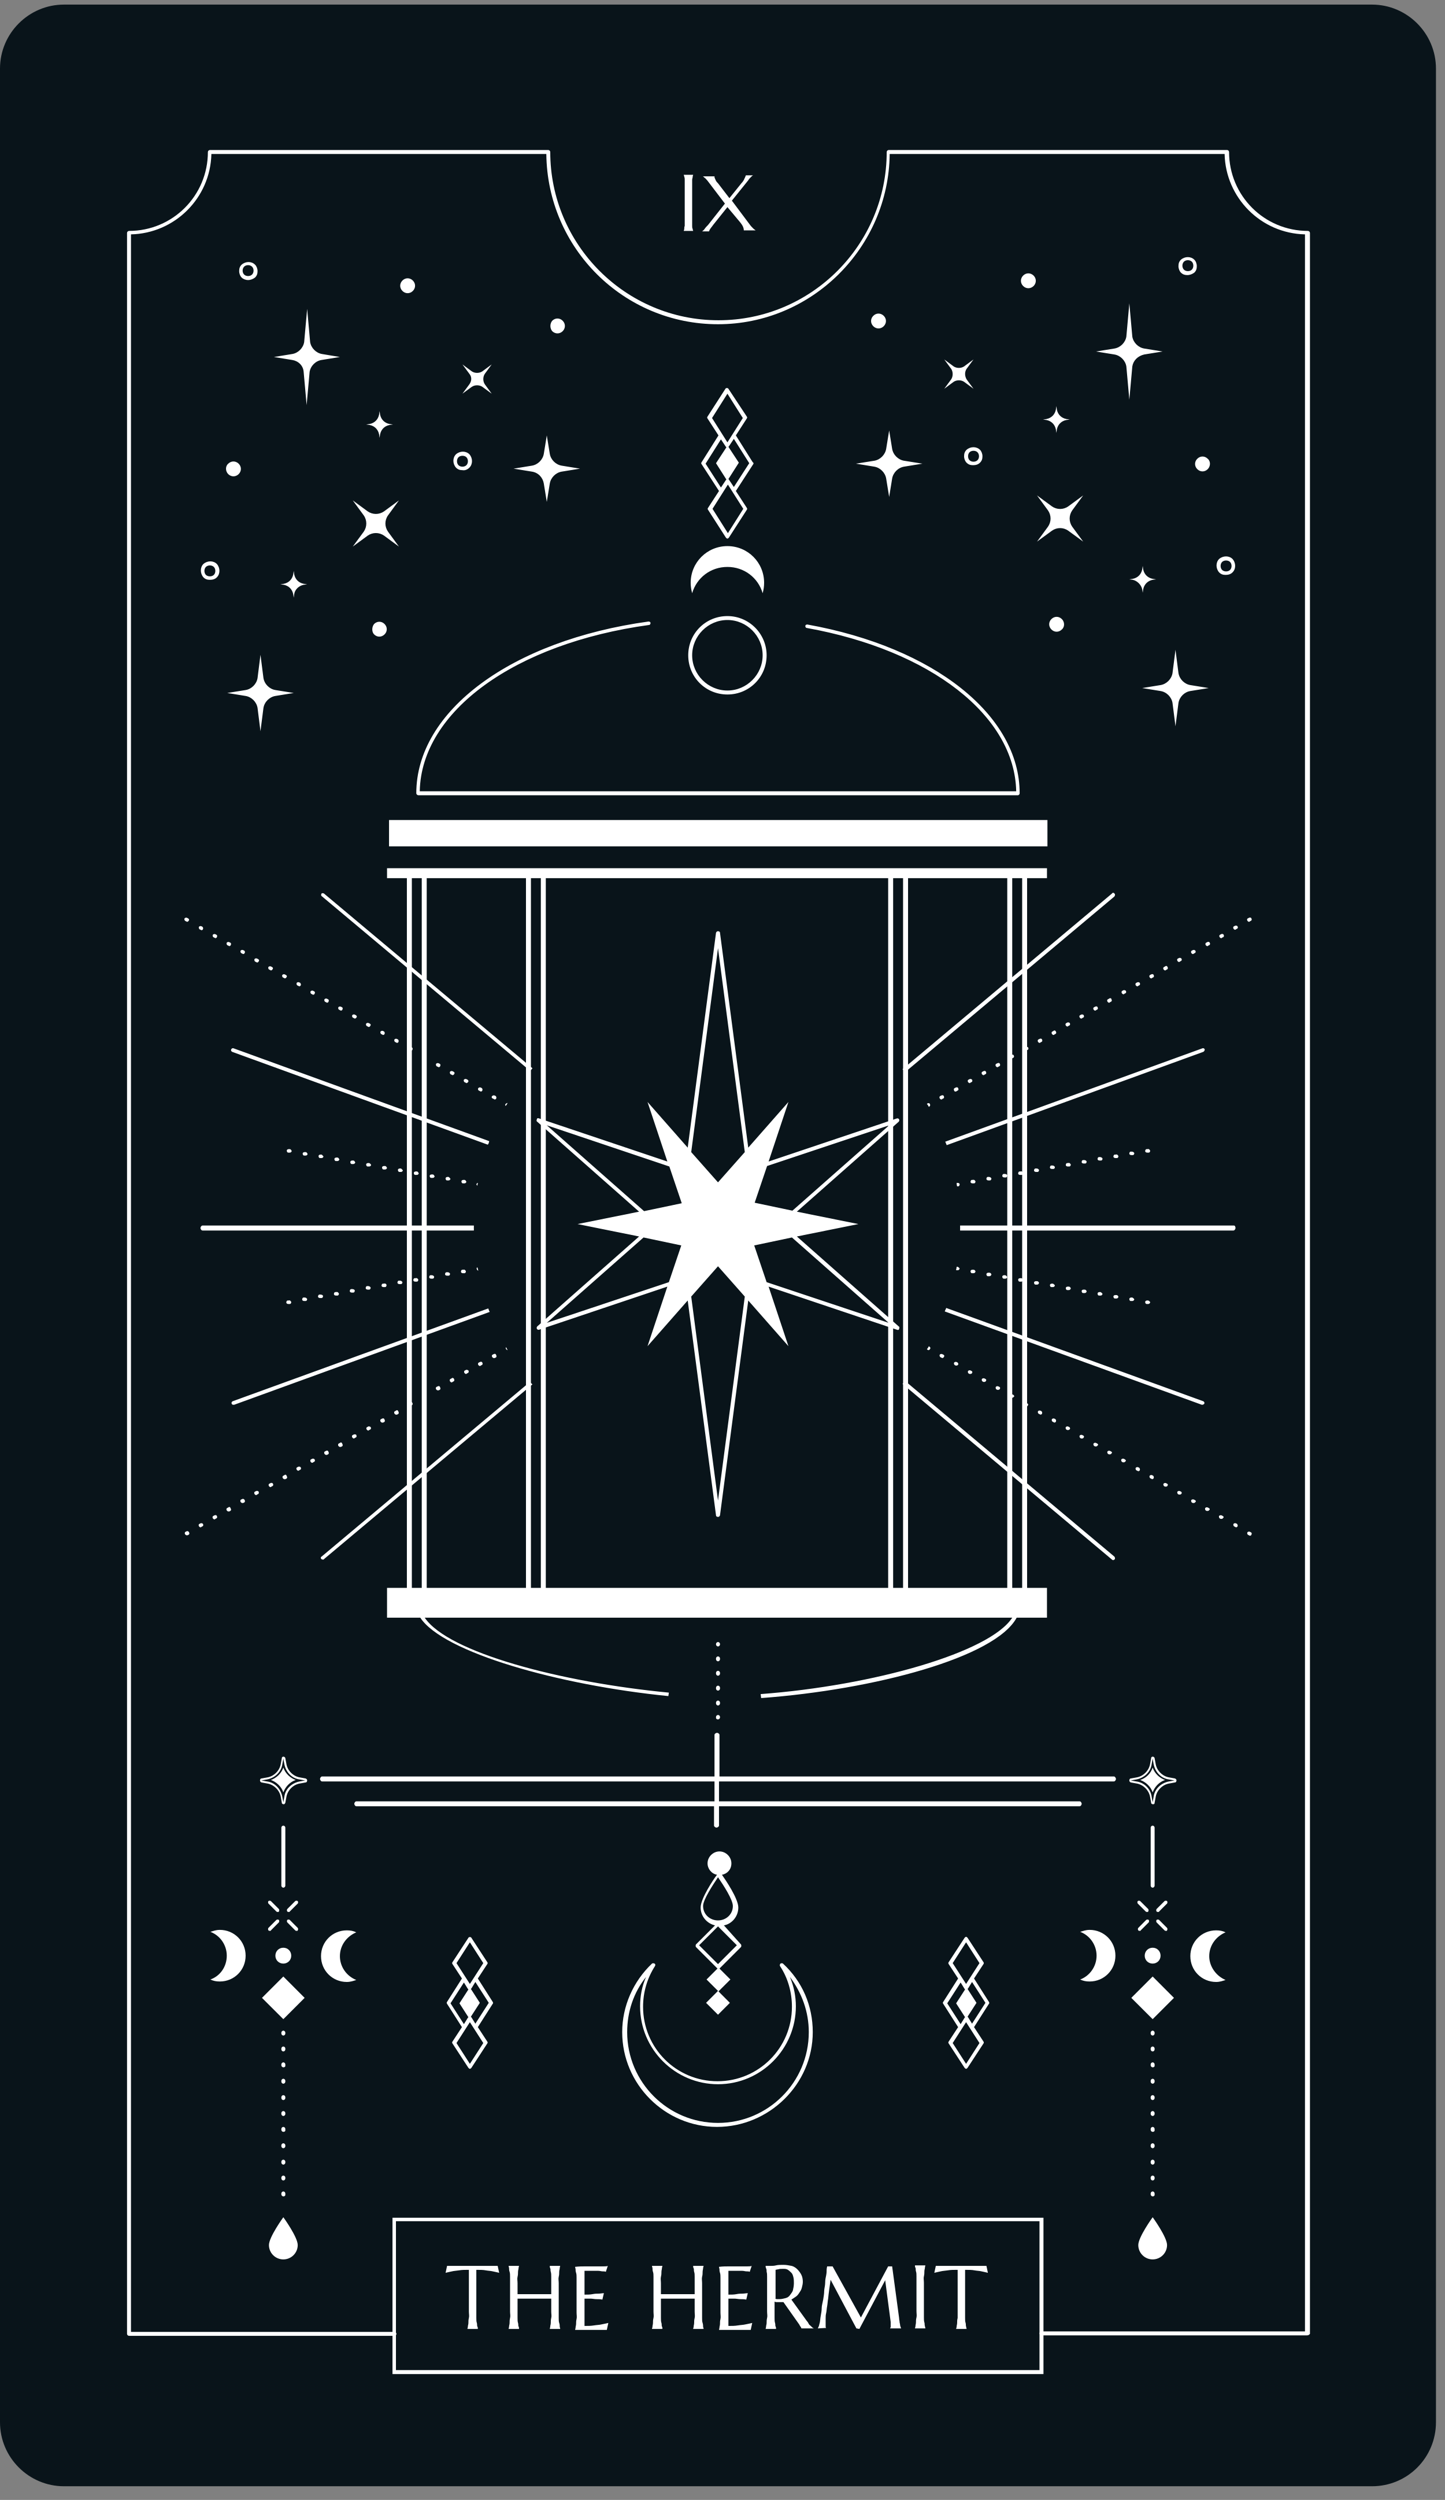 <svg xmlns="http://www.w3.org/2000/svg" xmlns:xlink="http://www.w3.org/1999/xlink" width="159" zoomAndPan="magnify" viewBox="0 0 119.25 206.25" height="275" preserveAspectRatio="xMidYMid meet" version="1.0"><rect x="0" y="0" width="119.25" height="206.25" fill="#808080" stroke="none"/><defs><clipPath id="8d990b58f8"><path d="M 0 0.273 L 118.504 0.273 L 118.504 205.199 L 0 205.199 Z M 0 0.273 " clip-rule="nonzero"/></clipPath></defs><g clip-path="url(#8d990b58f8)"><path fill="#09141a" d="M 113.223 205.121 L 5.281 205.121 C 2.375 205.121 0 202.746 0 199.84 L 0 5.66 C 0 2.754 2.375 0.379 5.281 0.379 L 113.223 0.379 C 116.129 0.379 118.504 2.754 118.504 5.66 L 118.504 199.84 C 118.504 202.746 116.172 205.121 113.223 205.121 Z M 113.223 205.121 " fill-opacity="1" fill-rule="nonzero"/></g><path fill="#ffffff" d="M 107.859 192.672 L 85.949 192.672 C 85.867 192.672 85.785 192.59 85.785 192.508 C 85.785 192.426 85.867 192.344 85.949 192.344 L 107.695 192.344 L 107.695 19.336 C 104.051 19.254 101.141 16.309 101.062 12.703 L 73.422 12.703 C 73.34 20.441 66.992 26.75 59.254 26.75 C 51.473 26.75 45.168 20.484 45.086 12.703 L 17.445 12.703 C 17.363 16.348 14.414 19.254 10.809 19.336 L 10.809 192.387 L 32.555 192.387 C 32.637 192.387 32.719 192.469 32.719 192.551 C 32.719 192.633 32.637 192.711 32.555 192.711 L 10.648 192.711 C 10.566 192.711 10.484 192.633 10.484 192.551 L 10.484 19.215 C 10.484 19.133 10.566 19.051 10.648 19.051 C 14.25 19.051 17.156 16.145 17.156 12.539 C 17.156 12.457 17.238 12.375 17.32 12.375 L 45.246 12.375 C 45.328 12.375 45.41 12.457 45.41 12.539 C 45.41 20.195 51.637 26.422 59.293 26.422 C 66.949 26.422 73.176 20.195 73.176 12.539 C 73.176 12.457 73.258 12.375 73.34 12.375 L 101.266 12.375 C 101.348 12.375 101.43 12.457 101.43 12.539 C 101.43 16.145 104.336 19.051 107.941 19.051 C 108.023 19.051 108.105 19.133 108.105 19.215 L 108.105 192.551 C 108.023 192.633 107.98 192.672 107.859 192.672 Z M 107.859 192.672 " fill-opacity="1" fill-rule="nonzero"/><path fill="#ffffff" d="M 65.762 102.012 L 70.84 100.988 L 65.762 99.965 L 74.156 92.555 C 74.199 92.512 74.238 92.43 74.199 92.348 C 74.156 92.266 74.074 92.266 74.035 92.266 L 63.43 95.828 L 65.066 90.914 L 61.75 94.684 L 59.418 76.953 C 59.418 76.871 59.336 76.828 59.254 76.828 C 59.172 76.828 59.129 76.871 59.09 76.953 L 56.754 94.684 L 53.438 90.914 L 55.074 95.828 L 44.469 92.266 C 44.387 92.227 44.305 92.266 44.305 92.348 C 44.266 92.43 44.266 92.512 44.348 92.555 L 52.742 99.965 L 47.664 100.988 L 52.742 102.012 L 44.348 109.422 C 44.305 109.465 44.266 109.547 44.305 109.629 C 44.348 109.711 44.43 109.711 44.469 109.711 L 55.074 106.148 L 53.438 111.062 L 56.754 107.293 L 59.09 125.023 C 59.09 125.105 59.172 125.148 59.254 125.148 C 59.336 125.148 59.375 125.105 59.418 125.023 L 61.75 107.293 L 65.066 111.062 L 63.43 106.148 L 74.035 109.711 C 74.117 109.75 74.199 109.711 74.199 109.629 C 74.238 109.547 74.238 109.465 74.156 109.422 Z M 73.379 92.84 L 65.395 99.883 L 62.281 99.227 L 63.305 96.199 Z M 59.254 78.223 L 61.465 95.051 L 59.254 97.547 L 57.043 95.051 Z M 45.125 92.84 L 55.238 96.238 L 56.262 99.27 L 53.152 99.922 Z M 45.125 109.137 L 53.109 102.094 L 56.223 102.75 L 55.199 105.781 Z M 59.254 123.797 L 57.043 106.969 L 59.254 104.469 L 61.465 106.969 Z M 63.266 105.781 L 62.242 102.75 L 65.355 102.094 L 73.34 109.137 Z M 91.969 128.426 L 74.691 113.93 C 74.609 114.012 74.566 114.094 74.484 114.176 L 91.766 128.668 C 91.805 128.711 91.848 128.711 91.848 128.711 C 91.887 128.711 91.93 128.711 91.969 128.668 C 92.051 128.586 92.012 128.504 91.969 128.426 Z M 99.301 115.605 L 78.09 107.91 C 78.047 107.992 78.008 108.113 77.965 108.195 L 99.176 115.895 C 99.176 115.895 99.219 115.895 99.219 115.895 C 99.301 115.895 99.34 115.852 99.383 115.812 C 99.422 115.73 99.383 115.648 99.301 115.605 Z M 101.84 101.109 L 79.234 101.109 C 79.234 101.109 79.234 101.273 79.234 101.316 C 79.234 101.355 79.234 101.109 79.234 101.52 L 101.797 101.52 C 101.879 101.52 101.961 101.398 101.961 101.316 C 101.961 101.234 101.922 101.109 101.84 101.109 Z M 99.422 86.574 C 99.383 86.492 99.301 86.453 99.219 86.492 L 78.008 94.191 C 78.047 94.273 78.09 94.395 78.129 94.477 L 99.301 86.781 C 99.383 86.738 99.422 86.656 99.422 86.574 Z M 91.969 73.719 C 91.93 73.637 91.805 73.637 91.766 73.719 L 74.484 88.211 C 74.566 88.293 74.609 88.375 74.691 88.457 L 91.969 73.961 C 92.012 73.879 92.051 73.797 91.969 73.719 Z M 43.938 88.129 L 26.738 73.719 C 26.656 73.676 26.574 73.676 26.535 73.719 C 26.492 73.797 26.492 73.879 26.535 73.922 L 43.734 88.336 C 43.816 88.293 43.898 88.211 43.938 88.129 Z M 40.375 94.148 L 19.285 86.492 C 19.203 86.453 19.121 86.492 19.082 86.574 C 19.039 86.656 19.082 86.738 19.164 86.781 L 40.254 94.438 C 40.336 94.355 40.336 94.273 40.375 94.148 Z M 39.105 101.316 C 39.105 101.273 39.105 101.109 39.105 101.109 L 16.707 101.109 C 16.625 101.109 16.543 101.234 16.543 101.316 C 16.543 101.398 16.625 101.52 16.707 101.52 L 39.105 101.52 C 39.105 101.109 39.105 101.355 39.105 101.316 Z M 40.293 107.949 L 19.203 115.605 C 19.121 115.648 19.082 115.73 19.121 115.812 C 19.164 115.895 19.203 115.895 19.285 115.895 C 19.285 115.895 19.328 115.895 19.328 115.895 L 40.418 108.234 C 40.336 108.113 40.336 108.031 40.293 107.949 Z M 43.734 114.012 L 26.535 128.426 C 26.453 128.465 26.453 128.586 26.535 128.629 C 26.574 128.668 26.617 128.668 26.656 128.668 C 26.699 128.668 26.738 128.668 26.738 128.629 L 43.938 114.215 C 43.898 114.176 43.816 114.094 43.734 114.012 Z M 24.773 81.086 L 24.691 81.047 C 24.609 81.004 24.527 81.047 24.488 81.086 C 24.445 81.168 24.488 81.25 24.527 81.293 L 24.609 81.332 C 24.652 81.332 24.652 81.375 24.691 81.375 C 24.734 81.375 24.816 81.332 24.816 81.293 C 24.855 81.25 24.816 81.129 24.773 81.086 Z M 21.293 79.121 L 21.211 79.082 C 21.129 79.039 21.047 79.082 21.008 79.121 C 20.965 79.203 21.008 79.285 21.047 79.328 L 21.129 79.367 C 21.172 79.367 21.172 79.41 21.211 79.41 C 21.254 79.41 21.336 79.367 21.336 79.328 C 21.418 79.246 21.375 79.164 21.293 79.121 Z M 20.148 78.426 L 20.066 78.387 C 19.984 78.344 19.902 78.387 19.859 78.426 C 19.82 78.508 19.859 78.59 19.902 78.629 L 19.984 78.672 C 20.023 78.672 20.023 78.711 20.066 78.711 C 20.105 78.711 20.188 78.672 20.188 78.629 C 20.227 78.59 20.227 78.469 20.148 78.426 Z M 23.586 80.434 L 23.504 80.391 C 23.422 80.352 23.34 80.391 23.301 80.434 C 23.258 80.516 23.301 80.598 23.34 80.637 L 23.422 80.68 C 23.465 80.68 23.465 80.719 23.504 80.719 C 23.547 80.719 23.629 80.68 23.629 80.637 C 23.711 80.555 23.668 80.473 23.586 80.434 Z M 41.891 90.996 C 41.848 90.996 41.766 91.039 41.727 91.078 C 41.684 91.121 41.684 91.203 41.727 91.242 C 41.809 91.16 41.848 91.078 41.891 90.996 Z M 22.441 79.777 L 22.359 79.734 C 22.277 79.695 22.195 79.734 22.152 79.777 C 22.113 79.859 22.152 79.941 22.195 79.98 L 22.277 80.023 C 22.316 80.023 22.316 80.062 22.359 80.062 C 22.398 80.062 22.48 80.023 22.48 79.98 C 22.562 79.898 22.523 79.816 22.441 79.777 Z M 40.66 90.629 L 40.742 90.668 C 40.785 90.668 40.785 90.711 40.824 90.711 C 40.867 90.711 40.949 90.668 40.949 90.629 C 40.988 90.547 40.949 90.465 40.906 90.422 L 40.824 90.383 C 40.742 90.344 40.66 90.383 40.621 90.422 C 40.539 90.504 40.578 90.586 40.66 90.629 Z M 17.852 77.117 L 17.773 77.074 C 17.691 77.035 17.609 77.074 17.566 77.117 C 17.527 77.199 17.566 77.281 17.609 77.32 L 17.691 77.359 C 17.73 77.359 17.73 77.402 17.773 77.402 C 17.812 77.402 17.895 77.359 17.895 77.32 C 17.934 77.238 17.934 77.156 17.852 77.117 Z M 39.516 89.973 L 39.598 90.016 C 39.637 90.016 39.637 90.055 39.68 90.055 C 39.719 90.055 39.801 90.016 39.801 89.973 C 39.844 89.891 39.801 89.809 39.762 89.77 L 39.68 89.727 C 39.598 89.688 39.516 89.727 39.473 89.77 C 39.434 89.809 39.434 89.934 39.516 89.973 Z M 15.52 75.766 L 15.438 75.723 C 15.355 75.684 15.273 75.723 15.234 75.766 C 15.191 75.848 15.234 75.93 15.273 75.969 L 15.355 76.012 C 15.398 76.012 15.398 76.051 15.438 76.051 C 15.477 76.051 15.559 76.012 15.559 75.969 C 15.641 75.93 15.602 75.805 15.52 75.766 Z M 16.707 76.461 L 16.625 76.418 C 16.543 76.379 16.461 76.418 16.422 76.461 C 16.379 76.5 16.422 76.625 16.461 76.664 L 16.543 76.707 C 16.586 76.707 16.586 76.746 16.625 76.746 C 16.664 76.746 16.746 76.707 16.746 76.664 C 16.789 76.582 16.746 76.5 16.707 76.461 Z M 19 77.77 L 18.918 77.73 C 18.836 77.688 18.754 77.73 18.715 77.77 C 18.672 77.852 18.715 77.934 18.754 77.977 L 18.836 78.016 C 18.879 78.016 18.879 78.059 18.918 78.059 C 18.961 78.059 19.039 78.016 19.039 77.977 C 19.082 77.895 19.082 77.812 19 77.77 Z M 35.133 87.105 L 35.051 87.066 C 34.969 87.023 34.887 87.066 34.848 87.105 C 34.805 87.188 34.848 87.27 34.887 87.312 L 34.969 87.352 C 35.012 87.352 35.012 87.395 35.051 87.395 C 35.094 87.395 35.176 87.352 35.176 87.312 C 35.215 87.23 35.215 87.148 35.133 87.105 Z M 36.281 87.762 L 36.199 87.723 C 36.117 87.68 36.035 87.723 35.992 87.762 C 35.953 87.844 35.992 87.926 36.035 87.969 L 36.117 88.008 C 36.156 88.008 36.156 88.047 36.199 88.047 C 36.238 88.047 36.32 88.008 36.32 87.969 C 36.363 87.887 36.363 87.805 36.281 87.762 Z M 33.988 86.41 L 33.906 86.371 C 33.824 86.328 33.742 86.371 33.699 86.41 C 33.66 86.492 33.699 86.574 33.742 86.617 L 33.824 86.656 C 33.863 86.656 33.863 86.699 33.906 86.699 C 33.945 86.699 34.027 86.656 34.027 86.617 C 34.07 86.574 34.07 86.453 33.988 86.41 Z M 37.426 88.418 L 37.344 88.375 C 37.262 88.336 37.18 88.375 37.141 88.418 C 37.098 88.5 37.141 88.582 37.18 88.621 L 37.262 88.664 C 37.305 88.664 37.305 88.703 37.344 88.703 C 37.387 88.703 37.469 88.664 37.469 88.621 C 37.551 88.539 37.508 88.457 37.426 88.418 Z M 32.84 85.754 L 32.758 85.715 C 32.676 85.672 32.594 85.715 32.555 85.754 C 32.512 85.836 32.555 85.918 32.594 85.961 L 32.676 86 C 32.719 86 32.719 86.043 32.758 86.043 C 32.801 86.043 32.883 86 32.883 85.961 C 32.922 85.879 32.883 85.797 32.84 85.754 Z M 38.574 89.074 L 38.492 89.031 C 38.41 88.992 38.328 89.031 38.285 89.074 C 38.246 89.156 38.285 89.234 38.328 89.277 L 38.41 89.316 C 38.449 89.316 38.449 89.359 38.492 89.359 C 38.531 89.359 38.613 89.316 38.613 89.277 C 38.695 89.234 38.656 89.113 38.574 89.074 Z M 29.359 83.75 L 29.277 83.707 C 29.195 83.668 29.113 83.707 29.074 83.75 C 29.031 83.832 29.074 83.914 29.113 83.953 L 29.195 83.996 C 29.238 83.996 29.238 84.035 29.277 84.035 C 29.32 84.035 29.402 83.996 29.402 83.953 C 29.484 83.914 29.441 83.789 29.359 83.75 Z M 27.066 82.438 L 26.984 82.398 C 26.902 82.355 26.82 82.398 26.781 82.438 C 26.738 82.52 26.781 82.602 26.82 82.645 L 26.902 82.684 C 26.945 82.684 26.945 82.727 26.984 82.727 C 27.027 82.727 27.109 82.684 27.109 82.645 C 27.148 82.562 27.148 82.48 27.066 82.438 Z M 28.215 83.094 L 28.133 83.055 C 28.051 83.012 27.969 83.055 27.926 83.094 C 27.887 83.176 27.926 83.258 27.969 83.297 L 28.051 83.34 C 28.09 83.34 28.09 83.379 28.133 83.379 C 28.172 83.379 28.254 83.34 28.254 83.297 C 28.297 83.219 28.297 83.137 28.215 83.094 Z M 25.922 81.785 L 25.84 81.742 C 25.758 81.703 25.676 81.742 25.633 81.785 C 25.594 81.867 25.633 81.949 25.676 81.988 L 25.758 82.031 C 25.797 82.031 25.797 82.07 25.84 82.07 C 25.879 82.07 25.961 82.031 25.961 81.988 C 26.004 81.906 26.004 81.824 25.922 81.785 Z M 30.508 84.445 L 30.426 84.406 C 30.344 84.363 30.262 84.406 30.219 84.445 C 30.18 84.527 30.219 84.609 30.262 84.648 L 30.344 84.691 C 30.383 84.691 30.383 84.73 30.426 84.73 C 30.465 84.73 30.547 84.691 30.547 84.648 C 30.629 84.566 30.59 84.484 30.508 84.445 Z M 31.695 85.102 L 31.613 85.059 C 31.531 85.02 31.449 85.059 31.406 85.102 C 31.367 85.184 31.406 85.266 31.449 85.305 L 31.531 85.348 C 31.57 85.348 31.57 85.387 31.613 85.387 C 31.652 85.387 31.734 85.348 31.734 85.305 C 31.777 85.223 31.734 85.141 31.695 85.102 Z M 85.785 85.715 L 85.703 85.754 C 85.625 85.797 85.625 85.879 85.664 85.961 C 85.703 86 85.746 86.043 85.785 86.043 C 85.828 86.043 85.828 86.043 85.867 86 L 85.949 85.961 C 86.031 85.918 86.031 85.836 85.992 85.754 C 85.949 85.672 85.867 85.672 85.785 85.715 Z M 84.641 86.371 L 84.559 86.41 C 84.477 86.453 84.477 86.535 84.516 86.617 C 84.559 86.656 84.598 86.699 84.641 86.699 C 84.68 86.699 84.68 86.699 84.723 86.656 L 84.805 86.617 C 84.887 86.574 84.887 86.492 84.844 86.41 C 84.805 86.371 84.68 86.328 84.641 86.371 Z M 78.867 90.055 C 78.906 90.055 78.906 90.055 78.949 90.016 L 79.031 89.973 C 79.113 89.934 79.113 89.852 79.07 89.77 C 79.031 89.688 78.949 89.688 78.867 89.727 L 78.785 89.77 C 78.703 89.809 78.703 89.891 78.742 89.973 C 78.742 90.016 78.785 90.055 78.867 90.055 Z M 88.078 84.363 L 88 84.406 C 87.918 84.445 87.918 84.527 87.957 84.609 C 88 84.648 88.039 84.691 88.078 84.691 C 88.121 84.691 88.121 84.691 88.16 84.648 L 88.242 84.609 C 88.324 84.566 88.324 84.484 88.285 84.406 C 88.242 84.363 88.16 84.324 88.078 84.363 Z M 83.453 87.023 L 83.371 87.066 C 83.289 87.105 83.289 87.188 83.328 87.27 C 83.371 87.312 83.41 87.352 83.453 87.352 C 83.492 87.352 83.492 87.352 83.535 87.312 L 83.617 87.27 C 83.699 87.23 83.699 87.148 83.656 87.066 C 83.656 87.023 83.535 86.984 83.453 87.023 Z M 86.934 85.059 L 86.852 85.102 C 86.77 85.141 86.77 85.223 86.812 85.305 C 86.852 85.348 86.891 85.387 86.934 85.387 C 86.973 85.387 86.973 85.387 87.016 85.348 L 87.098 85.305 C 87.18 85.266 87.18 85.184 87.137 85.102 C 87.098 85.02 87.016 84.977 86.934 85.059 Z M 77.68 90.711 C 77.719 90.711 77.719 90.711 77.762 90.668 L 77.844 90.629 C 77.926 90.586 77.926 90.504 77.883 90.422 C 77.844 90.344 77.762 90.344 77.68 90.383 L 77.598 90.422 C 77.516 90.465 77.516 90.547 77.555 90.629 C 77.598 90.668 77.637 90.711 77.68 90.711 Z M 89.227 83.707 L 89.145 83.75 C 89.062 83.789 89.062 83.871 89.105 83.953 C 89.145 83.996 89.188 84.035 89.227 84.035 C 89.266 84.035 89.266 84.035 89.309 83.996 L 89.391 83.953 C 89.473 83.914 89.473 83.832 89.43 83.75 C 89.391 83.707 89.309 83.668 89.227 83.707 Z M 82.305 87.723 L 82.223 87.762 C 82.141 87.805 82.141 87.887 82.184 87.969 C 82.223 88.008 82.266 88.047 82.305 88.047 C 82.348 88.047 82.348 88.047 82.387 88.008 L 82.469 87.969 C 82.551 87.926 82.551 87.844 82.512 87.762 C 82.469 87.68 82.387 87.68 82.305 87.723 Z M 80.012 89.031 L 79.93 89.074 C 79.848 89.113 79.848 89.195 79.891 89.277 C 79.93 89.316 79.973 89.359 80.012 89.359 C 80.055 89.359 80.055 89.359 80.094 89.316 L 80.176 89.277 C 80.258 89.234 80.258 89.156 80.219 89.074 C 80.176 89.031 80.094 88.992 80.012 89.031 Z M 81.16 88.375 L 81.078 88.418 C 80.996 88.457 80.996 88.539 81.035 88.621 C 81.078 88.664 81.117 88.703 81.16 88.703 C 81.199 88.703 81.199 88.703 81.242 88.664 L 81.324 88.621 C 81.406 88.582 81.406 88.5 81.363 88.418 C 81.324 88.336 81.242 88.336 81.16 88.375 Z M 76.656 91.324 L 76.695 91.285 C 76.777 91.242 76.777 91.16 76.738 91.078 C 76.695 90.996 76.613 90.996 76.531 91.039 L 76.492 91.078 C 76.574 91.16 76.613 91.242 76.656 91.324 Z M 99.629 77.73 L 99.547 77.77 C 99.465 77.812 99.465 77.895 99.504 77.977 C 99.547 78.016 99.586 78.059 99.629 78.059 C 99.668 78.059 99.668 78.059 99.711 78.016 L 99.793 77.977 C 99.875 77.934 99.875 77.852 99.832 77.77 C 99.793 77.688 99.668 77.688 99.629 77.73 Z M 98.441 78.387 L 98.359 78.426 C 98.277 78.469 98.277 78.547 98.316 78.629 C 98.359 78.672 98.398 78.711 98.441 78.711 C 98.48 78.711 98.48 78.711 98.523 78.672 L 98.605 78.629 C 98.688 78.59 98.688 78.508 98.645 78.426 C 98.605 78.387 98.523 78.344 98.441 78.387 Z M 100.773 77.074 L 100.691 77.117 C 100.609 77.156 100.609 77.238 100.652 77.32 C 100.691 77.359 100.734 77.402 100.773 77.402 C 100.816 77.402 100.816 77.402 100.855 77.359 L 100.938 77.32 C 101.02 77.281 101.02 77.199 100.98 77.117 C 100.938 77.035 100.816 77.035 100.773 77.074 Z M 90.375 83.055 L 90.293 83.094 C 90.211 83.137 90.211 83.219 90.25 83.297 C 90.293 83.34 90.332 83.379 90.375 83.379 C 90.414 83.379 90.414 83.379 90.453 83.34 L 90.535 83.297 C 90.617 83.258 90.617 83.176 90.578 83.094 C 90.535 83.012 90.453 83.012 90.375 83.055 Z M 101.922 76.379 L 101.84 76.418 C 101.758 76.461 101.758 76.543 101.797 76.625 C 101.84 76.664 101.879 76.707 101.922 76.707 C 101.961 76.707 101.961 76.707 102.004 76.664 L 102.086 76.625 C 102.168 76.582 102.168 76.5 102.125 76.418 C 102.086 76.379 102.004 76.336 101.922 76.379 Z M 97.293 79.039 L 97.211 79.082 C 97.129 79.121 97.129 79.203 97.172 79.285 C 97.211 79.328 97.254 79.367 97.293 79.367 C 97.336 79.367 97.336 79.367 97.375 79.328 L 97.457 79.285 C 97.539 79.246 97.539 79.164 97.5 79.082 C 97.457 79.039 97.375 79 97.293 79.039 Z M 103.273 75.766 C 103.23 75.684 103.148 75.684 103.066 75.723 L 102.984 75.766 C 102.902 75.805 102.902 75.887 102.945 75.969 C 102.984 76.012 103.027 76.051 103.066 76.051 C 103.109 76.051 103.109 76.051 103.148 76.012 L 103.23 75.969 C 103.312 75.93 103.312 75.848 103.273 75.766 Z M 92.707 81.703 L 92.625 81.742 C 92.543 81.785 92.543 81.867 92.586 81.949 C 92.625 81.988 92.668 82.031 92.707 82.031 C 92.75 82.031 92.75 82.031 92.789 81.988 L 92.871 81.949 C 92.953 81.906 92.953 81.824 92.91 81.742 C 92.871 81.703 92.75 81.66 92.707 81.703 Z M 91.52 82.398 L 91.438 82.438 C 91.355 82.48 91.355 82.562 91.398 82.645 C 91.438 82.684 91.48 82.727 91.52 82.727 C 91.562 82.727 91.562 82.727 91.602 82.684 L 91.684 82.645 C 91.766 82.602 91.766 82.52 91.723 82.438 C 91.723 82.355 91.602 82.316 91.52 82.398 Z M 96.148 79.734 L 96.066 79.777 C 95.984 79.816 95.984 79.898 96.023 79.98 C 96.066 80.023 96.105 80.062 96.148 80.062 C 96.188 80.062 96.188 80.062 96.23 80.023 L 96.312 79.98 C 96.391 79.941 96.391 79.859 96.352 79.777 C 96.312 79.695 96.23 79.656 96.148 79.734 Z M 93.855 81.047 L 93.773 81.086 C 93.691 81.129 93.691 81.211 93.73 81.293 C 93.773 81.332 93.812 81.375 93.855 81.375 C 93.895 81.375 93.895 81.375 93.938 81.332 L 94.016 81.293 C 94.098 81.25 94.098 81.168 94.059 81.086 C 94.016 81.047 93.938 81.004 93.855 81.047 Z M 95 80.391 L 94.918 80.434 C 94.836 80.473 94.836 80.555 94.879 80.637 C 94.918 80.68 94.961 80.719 95 80.719 C 95.043 80.719 95.043 80.719 95.082 80.68 L 95.164 80.637 C 95.246 80.598 95.246 80.516 95.203 80.434 C 95.164 80.352 95.082 80.352 95 80.391 Z M 85.949 116.426 L 85.867 116.387 C 85.785 116.344 85.703 116.387 85.664 116.426 C 85.625 116.508 85.664 116.59 85.703 116.629 L 85.785 116.672 C 85.828 116.672 85.828 116.711 85.867 116.711 C 85.91 116.711 85.992 116.672 85.992 116.629 C 86.031 116.551 85.992 116.469 85.949 116.426 Z M 84.762 115.77 L 84.68 115.73 C 84.598 115.688 84.516 115.73 84.477 115.77 C 84.438 115.852 84.477 115.934 84.516 115.977 L 84.598 116.016 C 84.641 116.016 84.641 116.059 84.68 116.059 C 84.723 116.059 84.805 116.016 84.805 115.977 C 84.887 115.895 84.844 115.812 84.762 115.77 Z M 89.391 118.434 L 89.309 118.391 C 89.227 118.352 89.145 118.391 89.105 118.434 C 89.062 118.516 89.105 118.598 89.145 118.637 L 89.227 118.68 C 89.266 118.68 89.266 118.68 89.309 118.68 C 89.348 118.68 89.43 118.637 89.43 118.598 C 89.473 118.555 89.473 118.473 89.391 118.434 Z M 88.242 117.738 L 88.16 117.695 C 88.078 117.656 88 117.695 87.957 117.738 C 87.918 117.816 87.957 117.898 88 117.941 L 88.078 117.98 C 88.121 117.98 88.121 117.98 88.16 117.98 C 88.203 117.98 88.285 117.941 88.285 117.898 C 88.324 117.898 88.324 117.777 88.242 117.738 Z M 83.617 115.074 L 83.535 115.035 C 83.453 114.992 83.371 115.035 83.328 115.074 C 83.289 115.156 83.328 115.238 83.371 115.281 L 83.453 115.32 C 83.492 115.32 83.492 115.32 83.535 115.32 C 83.574 115.32 83.656 115.281 83.656 115.238 C 83.738 115.238 83.699 115.117 83.617 115.074 Z M 87.098 117.082 L 87.016 117.039 C 86.934 117 86.852 117.039 86.812 117.082 C 86.77 117.164 86.812 117.246 86.852 117.285 L 86.934 117.328 C 86.973 117.328 86.973 117.367 87.016 117.367 C 87.055 117.367 87.137 117.328 87.137 117.285 C 87.18 117.203 87.137 117.121 87.098 117.082 Z M 79.031 112.414 L 78.949 112.371 C 78.867 112.332 78.785 112.371 78.742 112.414 C 78.703 112.496 78.742 112.578 78.785 112.617 L 78.867 112.66 C 78.906 112.66 78.906 112.66 78.949 112.66 C 78.988 112.66 79.07 112.617 79.07 112.578 C 79.113 112.578 79.07 112.453 79.031 112.414 Z M 77.844 111.758 L 77.762 111.719 C 77.68 111.676 77.598 111.719 77.555 111.758 C 77.516 111.84 77.555 111.922 77.598 111.961 L 77.68 112.004 C 77.719 112.004 77.719 112.043 77.762 112.043 C 77.801 112.043 77.883 112.004 77.883 111.961 C 77.965 111.879 77.926 111.801 77.844 111.758 Z M 76.695 111.102 L 76.656 111.062 C 76.613 111.145 76.574 111.227 76.492 111.309 L 76.531 111.348 C 76.574 111.348 76.574 111.391 76.613 111.391 C 76.656 111.391 76.738 111.348 76.738 111.309 C 76.82 111.227 76.777 111.145 76.695 111.102 Z M 81.324 113.766 L 81.242 113.723 C 81.16 113.684 81.078 113.723 81.035 113.766 C 80.996 113.848 81.035 113.93 81.078 113.969 L 81.16 114.012 C 81.199 114.012 81.199 114.012 81.242 114.012 C 81.281 114.012 81.363 113.969 81.363 113.93 C 81.406 113.887 81.406 113.805 81.324 113.766 Z M 82.469 114.418 L 82.387 114.379 C 82.305 114.336 82.223 114.379 82.184 114.418 C 82.141 114.5 82.184 114.582 82.223 114.625 L 82.305 114.664 C 82.348 114.664 82.348 114.664 82.387 114.664 C 82.43 114.664 82.512 114.625 82.512 114.582 C 82.551 114.543 82.551 114.461 82.469 114.418 Z M 80.176 113.109 L 80.094 113.066 C 80.012 113.027 79.93 113.066 79.891 113.109 C 79.848 113.191 79.891 113.273 79.93 113.312 L 80.012 113.355 C 80.055 113.355 80.055 113.355 80.094 113.355 C 80.137 113.355 80.219 113.312 80.219 113.273 C 80.258 113.23 80.258 113.148 80.176 113.109 Z M 91.684 119.742 L 91.602 119.703 C 91.52 119.66 91.438 119.703 91.398 119.742 C 91.355 119.824 91.398 119.906 91.438 119.949 L 91.52 119.988 C 91.562 119.988 91.562 119.988 91.602 119.988 C 91.641 119.988 91.723 119.949 91.723 119.906 C 91.805 119.867 91.766 119.785 91.684 119.742 Z M 99.75 124.41 L 99.668 124.371 C 99.586 124.328 99.504 124.371 99.465 124.41 C 99.422 124.492 99.465 124.574 99.504 124.617 L 99.586 124.656 C 99.629 124.656 99.629 124.656 99.668 124.656 C 99.711 124.656 99.793 124.617 99.793 124.574 C 99.875 124.535 99.832 124.453 99.75 124.41 Z M 100.898 125.066 L 100.816 125.023 C 100.734 124.984 100.652 125.023 100.609 125.066 C 100.57 125.105 100.609 125.23 100.652 125.27 L 100.734 125.312 C 100.773 125.312 100.773 125.312 100.816 125.312 C 100.855 125.312 100.938 125.27 100.938 125.23 C 101.02 125.188 100.98 125.105 100.898 125.066 Z M 102.086 125.723 L 102.004 125.68 C 101.922 125.641 101.84 125.68 101.797 125.723 C 101.758 125.805 101.797 125.887 101.84 125.926 L 101.922 125.969 C 101.961 125.969 101.961 126.008 102.004 126.008 C 102.043 126.008 102.125 125.969 102.125 125.926 C 102.168 125.887 102.125 125.762 102.086 125.723 Z M 98.605 123.754 L 98.523 123.715 C 98.441 123.676 98.359 123.715 98.316 123.754 C 98.277 123.836 98.316 123.918 98.359 123.961 L 98.441 124 C 98.48 124 98.48 124 98.523 124 C 98.562 124 98.645 123.961 98.645 123.918 C 98.727 123.879 98.688 123.797 98.605 123.754 Z M 103.23 126.418 L 103.148 126.375 C 103.066 126.336 102.984 126.375 102.945 126.418 C 102.902 126.5 102.945 126.582 102.984 126.621 L 103.066 126.664 C 103.109 126.664 103.109 126.703 103.148 126.703 C 103.191 126.703 103.273 126.664 103.273 126.621 C 103.312 126.539 103.312 126.457 103.23 126.418 Z M 97.457 123.059 L 97.375 123.02 C 97.293 122.977 97.211 123.02 97.172 123.059 C 97.129 123.141 97.172 123.223 97.211 123.266 L 97.293 123.305 C 97.336 123.305 97.336 123.305 97.375 123.305 C 97.418 123.305 97.5 123.266 97.5 123.223 C 97.539 123.223 97.539 123.102 97.457 123.059 Z M 90.535 119.086 L 90.453 119.047 C 90.375 119.004 90.293 119.047 90.25 119.086 C 90.211 119.168 90.25 119.25 90.293 119.293 L 90.375 119.332 C 90.414 119.332 90.414 119.332 90.453 119.332 C 90.496 119.332 90.578 119.293 90.578 119.25 C 90.66 119.211 90.617 119.129 90.535 119.086 Z M 94.016 121.094 L 93.938 121.055 C 93.855 121.012 93.773 121.055 93.73 121.094 C 93.691 121.176 93.73 121.258 93.773 121.301 L 93.855 121.34 C 93.895 121.34 93.895 121.379 93.938 121.379 C 93.977 121.379 94.059 121.34 94.059 121.301 C 94.098 121.219 94.059 121.137 94.016 121.094 Z M 92.828 120.398 L 92.75 120.355 C 92.668 120.316 92.586 120.355 92.543 120.398 C 92.504 120.48 92.543 120.562 92.586 120.602 L 92.668 120.645 C 92.707 120.645 92.707 120.645 92.75 120.645 C 92.789 120.645 92.871 120.602 92.871 120.562 C 92.953 120.562 92.91 120.438 92.828 120.398 Z M 95.164 121.75 L 95.082 121.707 C 95 121.668 94.918 121.707 94.879 121.75 C 94.836 121.832 94.879 121.914 94.918 121.953 L 95 121.996 C 95.043 121.996 95.043 122.035 95.082 122.035 C 95.125 122.035 95.203 121.996 95.203 121.953 C 95.246 121.871 95.203 121.789 95.164 121.75 Z M 96.312 122.406 L 96.23 122.363 C 96.148 122.324 96.066 122.363 96.023 122.406 C 95.984 122.488 96.023 122.566 96.066 122.609 L 96.148 122.648 C 96.188 122.648 96.188 122.648 96.23 122.648 C 96.27 122.648 96.352 122.609 96.352 122.566 C 96.391 122.527 96.391 122.445 96.312 122.406 Z M 23.465 121.707 L 23.383 121.75 C 23.301 121.789 23.301 121.871 23.34 121.953 C 23.383 121.996 23.422 122.035 23.465 122.035 C 23.504 122.035 23.504 122.035 23.547 122.035 L 23.629 121.996 C 23.711 121.953 23.711 121.871 23.668 121.789 C 23.629 121.668 23.547 121.625 23.465 121.707 Z M 24.609 121.012 L 24.527 121.055 C 24.445 121.094 24.445 121.176 24.488 121.258 C 24.527 121.301 24.57 121.34 24.609 121.34 C 24.652 121.34 24.652 121.34 24.691 121.301 L 24.773 121.258 C 24.855 121.219 24.855 121.137 24.816 121.055 C 24.773 121.012 24.691 120.973 24.609 121.012 Z M 22.316 122.363 L 22.234 122.406 C 22.152 122.445 22.152 122.527 22.195 122.609 C 22.234 122.648 22.277 122.691 22.316 122.691 C 22.359 122.691 22.359 122.691 22.398 122.648 L 22.48 122.609 C 22.562 122.566 22.562 122.488 22.523 122.406 C 22.48 122.324 22.359 122.324 22.316 122.363 Z M 25.758 120.355 L 25.676 120.398 C 25.594 120.438 25.594 120.52 25.633 120.602 C 25.676 120.645 25.715 120.684 25.758 120.684 C 25.797 120.684 25.797 120.684 25.84 120.645 L 25.922 120.602 C 26.004 120.562 26.004 120.48 25.961 120.398 C 25.922 120.355 25.84 120.316 25.758 120.355 Z M 26.902 119.703 L 26.82 119.742 C 26.738 119.785 26.738 119.867 26.781 119.949 C 26.82 119.988 26.863 120.031 26.902 120.031 C 26.945 120.031 26.945 120.031 26.984 120.031 L 27.066 119.988 C 27.148 119.949 27.148 119.867 27.109 119.785 C 27.066 119.66 26.984 119.66 26.902 119.703 Z M 19.984 123.676 L 19.902 123.715 C 19.82 123.754 19.82 123.836 19.859 123.918 C 19.902 123.961 19.941 124 19.984 124 C 20.023 124 20.023 124 20.066 124 L 20.148 123.961 C 20.227 123.918 20.227 123.836 20.188 123.754 C 20.148 123.676 20.066 123.633 19.984 123.676 Z M 15.398 126.336 L 15.316 126.375 C 15.234 126.418 15.234 126.5 15.273 126.582 C 15.316 126.621 15.355 126.664 15.398 126.664 C 15.438 126.664 15.438 126.664 15.477 126.664 L 15.559 126.621 C 15.641 126.582 15.641 126.5 15.602 126.418 C 15.559 126.336 15.477 126.293 15.398 126.336 Z M 16.543 125.68 L 16.461 125.723 C 16.379 125.762 16.379 125.844 16.422 125.926 C 16.461 125.969 16.504 126.008 16.543 126.008 C 16.586 126.008 16.586 126.008 16.625 125.969 L 16.707 125.926 C 16.789 125.887 16.789 125.805 16.746 125.723 C 16.707 125.68 16.625 125.641 16.543 125.68 Z M 28.051 119.047 L 27.969 119.086 C 27.887 119.129 27.887 119.211 27.926 119.293 C 27.969 119.332 28.008 119.375 28.051 119.375 C 28.09 119.375 28.09 119.375 28.133 119.375 L 28.215 119.332 C 28.297 119.293 28.297 119.211 28.254 119.129 C 28.215 119.004 28.133 118.965 28.051 119.047 Z M 21.129 123.02 L 21.047 123.059 C 20.965 123.102 20.965 123.184 21.008 123.266 C 21.047 123.305 21.09 123.348 21.129 123.348 C 21.172 123.348 21.172 123.348 21.211 123.305 L 21.293 123.266 C 21.375 123.223 21.375 123.141 21.336 123.059 C 21.336 123.02 21.211 122.977 21.129 123.02 Z M 18.836 124.371 L 18.754 124.41 C 18.672 124.453 18.672 124.535 18.715 124.617 C 18.754 124.656 18.797 124.699 18.836 124.699 C 18.879 124.699 18.879 124.699 18.918 124.699 L 19 124.656 C 19.082 124.617 19.082 124.535 19.039 124.453 C 19 124.328 18.918 124.289 18.836 124.371 Z M 17.691 125.023 L 17.609 125.066 C 17.527 125.105 17.527 125.188 17.566 125.27 C 17.609 125.312 17.648 125.352 17.691 125.352 C 17.73 125.352 17.73 125.352 17.773 125.312 L 17.852 125.27 C 17.934 125.23 17.934 125.148 17.895 125.066 C 17.852 124.984 17.773 124.984 17.691 125.023 Z M 36.117 114.379 L 36.035 114.418 C 35.953 114.461 35.953 114.543 35.992 114.625 C 36.035 114.664 36.074 114.707 36.117 114.707 C 36.156 114.707 36.156 114.707 36.199 114.707 L 36.281 114.664 C 36.363 114.625 36.363 114.543 36.32 114.461 C 36.281 114.336 36.199 114.336 36.117 114.379 Z M 37.262 113.723 L 37.18 113.766 C 37.098 113.805 37.098 113.887 37.141 113.969 C 37.18 114.012 37.223 114.051 37.262 114.051 C 37.305 114.051 37.305 114.051 37.344 114.012 L 37.426 113.969 C 37.508 113.93 37.508 113.848 37.469 113.766 C 37.426 113.684 37.344 113.641 37.262 113.723 Z M 39.598 112.371 L 39.516 112.414 C 39.434 112.453 39.434 112.535 39.473 112.617 C 39.516 112.66 39.555 112.699 39.598 112.699 C 39.637 112.699 39.637 112.699 39.68 112.66 L 39.762 112.617 C 39.844 112.578 39.844 112.496 39.801 112.414 C 39.762 112.332 39.68 112.332 39.598 112.371 Z M 38.449 113.027 L 38.367 113.066 C 38.285 113.109 38.285 113.191 38.328 113.273 C 38.367 113.312 38.41 113.355 38.449 113.355 C 38.492 113.355 38.492 113.355 38.531 113.312 L 38.613 113.273 C 38.695 113.23 38.695 113.148 38.656 113.066 C 38.613 113.027 38.492 112.988 38.449 113.027 Z M 41.766 111.145 C 41.727 111.184 41.727 111.266 41.766 111.309 C 41.809 111.348 41.848 111.391 41.891 111.391 C 41.848 111.309 41.809 111.227 41.766 111.145 Z M 40.742 111.719 L 40.66 111.758 C 40.578 111.801 40.578 111.879 40.621 111.961 C 40.66 112.004 40.703 112.043 40.742 112.043 C 40.785 112.043 40.785 112.043 40.824 112.043 L 40.906 112.004 C 40.988 111.961 40.988 111.879 40.949 111.801 C 40.906 111.676 40.824 111.676 40.742 111.719 Z M 33.824 115.688 L 33.742 115.73 C 33.66 115.77 33.66 115.852 33.699 115.934 C 33.742 115.977 33.781 116.016 33.824 116.016 C 33.863 116.016 33.863 116.016 33.906 115.977 L 33.988 115.934 C 34.07 115.895 34.07 115.812 34.027 115.73 C 33.988 115.648 33.906 115.648 33.824 115.688 Z M 31.531 117.039 L 31.449 117.082 C 31.367 117.121 31.367 117.203 31.406 117.285 C 31.449 117.328 31.488 117.367 31.531 117.367 C 31.57 117.367 31.57 117.367 31.613 117.367 L 31.695 117.328 C 31.777 117.285 31.777 117.203 31.734 117.121 C 31.695 117 31.613 117 31.531 117.039 Z M 30.383 117.695 L 30.301 117.738 C 30.219 117.777 30.219 117.859 30.262 117.941 C 30.301 117.98 30.344 118.023 30.383 118.023 C 30.426 118.023 30.426 118.023 30.465 117.98 L 30.547 117.941 C 30.629 117.898 30.629 117.816 30.59 117.738 C 30.547 117.695 30.426 117.656 30.383 117.695 Z M 32.676 116.387 L 32.594 116.426 C 32.512 116.469 32.512 116.551 32.555 116.629 C 32.594 116.672 32.637 116.711 32.676 116.711 C 32.719 116.711 32.719 116.711 32.758 116.711 L 32.84 116.672 C 32.922 116.629 32.922 116.551 32.883 116.469 C 32.84 116.344 32.758 116.305 32.676 116.387 Z M 29.195 118.352 L 29.113 118.391 C 29.031 118.434 29.031 118.516 29.074 118.598 C 29.113 118.637 29.156 118.68 29.195 118.68 C 29.238 118.68 29.238 118.68 29.277 118.637 L 29.359 118.598 C 29.441 118.555 29.441 118.473 29.402 118.391 C 29.402 118.352 29.277 118.309 29.195 118.352 Z M 34.969 115.035 L 34.887 115.074 C 34.805 115.117 34.805 115.199 34.848 115.281 C 34.887 115.32 34.93 115.363 34.969 115.363 C 35.012 115.363 35.012 115.363 35.051 115.32 L 35.133 115.281 C 35.215 115.238 35.215 115.156 35.176 115.074 C 35.133 115.035 35.051 114.992 34.969 115.035 Z M 26.535 95.254 L 26.453 95.254 C 26.371 95.254 26.289 95.297 26.289 95.379 C 26.289 95.461 26.328 95.543 26.41 95.543 L 26.492 95.543 C 26.492 95.543 26.492 95.543 26.535 95.543 C 26.617 95.543 26.656 95.5 26.699 95.418 C 26.656 95.379 26.617 95.297 26.535 95.254 Z M 27.844 95.5 L 27.762 95.5 C 27.68 95.5 27.598 95.543 27.598 95.625 C 27.598 95.707 27.641 95.789 27.723 95.789 L 27.805 95.789 C 27.805 95.789 27.805 95.789 27.844 95.789 C 27.926 95.789 27.969 95.746 28.008 95.664 C 27.969 95.582 27.926 95.5 27.844 95.5 Z M 29.156 95.746 L 29.074 95.746 C 28.992 95.746 28.91 95.789 28.91 95.871 C 28.91 95.953 28.949 96.035 29.031 96.035 L 29.113 96.035 C 29.113 96.035 29.113 96.035 29.156 96.035 C 29.238 96.035 29.277 95.992 29.32 95.91 C 29.277 95.828 29.238 95.746 29.156 95.746 Z M 25.223 95.051 L 25.141 95.051 C 25.059 95.051 24.98 95.094 24.98 95.172 C 24.98 95.254 25.02 95.336 25.102 95.336 L 25.184 95.336 C 25.184 95.336 25.184 95.336 25.223 95.336 C 25.305 95.336 25.348 95.297 25.387 95.215 C 25.348 95.133 25.305 95.051 25.223 95.051 Z M 39.391 97.836 C 39.391 97.754 39.434 97.672 39.434 97.59 C 39.391 97.59 39.352 97.629 39.309 97.711 C 39.352 97.754 39.352 97.793 39.391 97.836 Z M 23.914 94.805 L 23.832 94.805 C 23.75 94.805 23.668 94.848 23.668 94.93 C 23.668 95.012 23.711 95.094 23.793 95.094 L 23.871 95.094 C 23.871 95.094 23.871 95.094 23.914 95.094 C 23.996 95.094 24.035 95.051 24.078 94.969 C 24.035 94.887 23.996 94.805 23.914 94.805 Z M 38.328 97.344 L 38.246 97.344 C 38.164 97.344 38.082 97.387 38.082 97.469 C 38.082 97.547 38.121 97.629 38.203 97.629 L 38.285 97.629 C 38.285 97.629 38.285 97.629 38.328 97.629 C 38.41 97.629 38.449 97.59 38.492 97.508 C 38.449 97.426 38.41 97.344 38.328 97.344 Z M 35.707 96.895 L 35.625 96.895 C 35.543 96.895 35.461 96.934 35.461 97.016 C 35.461 97.098 35.504 97.18 35.586 97.18 L 35.668 97.18 C 35.668 97.18 35.668 97.18 35.707 97.18 C 35.789 97.18 35.828 97.141 35.871 97.059 C 35.828 96.977 35.789 96.895 35.707 96.895 Z M 30.465 95.953 L 30.383 95.953 C 30.301 95.953 30.219 95.992 30.219 96.074 C 30.219 96.156 30.262 96.238 30.344 96.238 L 30.426 96.238 C 30.426 96.238 30.426 96.238 30.465 96.238 C 30.547 96.238 30.59 96.199 30.629 96.117 C 30.59 96.035 30.547 95.992 30.465 95.953 Z M 37.016 97.098 L 36.934 97.098 C 36.855 97.098 36.773 97.141 36.773 97.223 C 36.773 97.305 36.812 97.387 36.895 97.387 L 36.977 97.387 C 36.977 97.387 36.977 97.387 37.016 97.387 C 37.098 97.387 37.141 97.344 37.18 97.262 C 37.141 97.223 37.098 97.141 37.016 97.098 Z M 34.398 96.648 L 34.316 96.648 C 34.234 96.648 34.152 96.688 34.152 96.77 C 34.152 96.852 34.191 96.934 34.273 96.934 L 34.355 96.934 C 34.355 96.934 34.355 96.934 34.398 96.934 C 34.48 96.934 34.52 96.895 34.559 96.812 C 34.52 96.73 34.48 96.648 34.398 96.648 Z M 33.086 96.402 L 33.004 96.402 C 32.922 96.402 32.84 96.441 32.84 96.523 C 32.84 96.605 32.883 96.688 32.965 96.688 L 33.047 96.688 C 33.047 96.688 33.047 96.688 33.086 96.688 C 33.168 96.688 33.211 96.648 33.25 96.566 C 33.211 96.523 33.168 96.441 33.086 96.402 Z M 31.777 96.199 L 31.695 96.199 C 31.613 96.199 31.531 96.238 31.531 96.32 C 31.531 96.402 31.57 96.484 31.652 96.484 L 31.734 96.484 C 31.734 96.484 31.734 96.484 31.777 96.484 C 31.859 96.484 31.898 96.441 31.941 96.359 C 31.898 96.281 31.859 96.199 31.777 96.199 Z M 29.074 106.352 L 28.992 106.352 C 28.91 106.352 28.867 106.434 28.867 106.516 C 28.867 106.598 28.949 106.641 29.031 106.641 C 29.031 106.641 29.031 106.641 29.074 106.641 L 29.156 106.641 C 29.238 106.641 29.277 106.559 29.277 106.477 C 29.277 106.395 29.156 106.352 29.074 106.352 Z M 27.762 106.598 L 27.68 106.598 C 27.598 106.598 27.559 106.68 27.559 106.762 C 27.559 106.844 27.641 106.887 27.723 106.887 C 27.723 106.887 27.723 106.887 27.762 106.887 L 27.844 106.887 C 27.926 106.887 27.969 106.805 27.969 106.723 C 27.926 106.641 27.844 106.559 27.762 106.598 Z M 30.383 106.105 L 30.301 106.105 C 30.219 106.105 30.18 106.188 30.18 106.27 C 30.18 106.352 30.262 106.395 30.344 106.395 C 30.344 106.395 30.344 106.395 30.383 106.395 L 30.465 106.395 C 30.547 106.395 30.59 106.312 30.59 106.23 C 30.547 106.148 30.465 106.105 30.383 106.105 Z M 23.832 107.293 L 23.75 107.293 C 23.668 107.293 23.629 107.375 23.629 107.457 C 23.629 107.539 23.711 107.582 23.793 107.582 C 23.793 107.582 23.793 107.582 23.832 107.582 L 23.914 107.582 C 23.996 107.582 24.035 107.5 24.035 107.418 C 23.996 107.336 23.914 107.254 23.832 107.293 Z M 31.695 105.902 L 31.613 105.902 C 31.531 105.902 31.488 105.984 31.488 106.066 C 31.488 106.148 31.57 106.188 31.652 106.188 C 31.652 106.188 31.652 106.188 31.695 106.188 L 31.777 106.188 C 31.859 106.188 31.898 106.105 31.898 106.023 C 31.898 105.941 31.777 105.859 31.695 105.902 Z M 26.453 106.805 L 26.371 106.805 C 26.289 106.805 26.246 106.887 26.246 106.969 C 26.246 107.047 26.328 107.09 26.41 107.09 C 26.41 107.09 26.41 107.09 26.453 107.09 L 26.535 107.09 C 26.617 107.09 26.656 107.008 26.656 106.926 C 26.656 106.844 26.535 106.805 26.453 106.805 Z M 25.141 107.047 L 25.059 107.047 C 24.98 107.047 24.938 107.129 24.938 107.211 C 24.938 107.293 25.02 107.336 25.102 107.336 C 25.102 107.336 25.102 107.336 25.141 107.336 L 25.223 107.336 C 25.305 107.336 25.348 107.254 25.348 107.172 C 25.305 107.09 25.223 107.047 25.141 107.047 Z M 38.246 104.754 L 38.164 104.754 C 38.082 104.754 38.043 104.836 38.043 104.918 C 38.043 105 38.121 105.043 38.203 105.043 C 38.203 105.043 38.203 105.043 38.246 105.043 L 38.328 105.043 C 38.41 105.043 38.449 104.961 38.449 104.879 C 38.41 104.797 38.328 104.715 38.246 104.754 Z M 39.391 104.551 C 39.352 104.594 39.309 104.633 39.352 104.715 C 39.352 104.754 39.391 104.797 39.473 104.836 C 39.434 104.715 39.434 104.633 39.391 104.551 Z M 36.934 104.961 L 36.855 104.961 C 36.773 104.961 36.73 105.043 36.73 105.125 C 36.73 105.207 36.812 105.246 36.895 105.246 C 36.895 105.246 36.895 105.246 36.934 105.246 L 37.016 105.246 C 37.098 105.246 37.141 105.164 37.141 105.082 C 37.098 105 37.016 104.961 36.934 104.961 Z M 34.316 105.453 L 34.234 105.453 C 34.152 105.453 34.109 105.535 34.109 105.617 C 34.109 105.699 34.191 105.738 34.273 105.738 C 34.273 105.738 34.273 105.738 34.316 105.738 L 34.398 105.738 C 34.48 105.738 34.52 105.656 34.52 105.574 C 34.48 105.492 34.398 105.41 34.316 105.453 Z M 33.004 105.656 L 32.922 105.656 C 32.84 105.656 32.801 105.738 32.801 105.82 C 32.801 105.902 32.883 105.941 32.965 105.941 C 32.965 105.941 32.965 105.941 33.004 105.941 L 33.086 105.941 C 33.168 105.941 33.211 105.859 33.211 105.781 C 33.168 105.699 33.086 105.656 33.004 105.656 Z M 35.625 105.207 L 35.543 105.207 C 35.461 105.207 35.422 105.289 35.422 105.371 C 35.422 105.453 35.504 105.492 35.586 105.492 C 35.586 105.492 35.586 105.492 35.625 105.492 L 35.707 105.492 C 35.789 105.492 35.828 105.41 35.828 105.328 C 35.789 105.246 35.707 105.207 35.625 105.207 Z M 84.23 96.648 L 84.148 96.648 C 84.066 96.648 84.027 96.73 84.027 96.812 C 84.027 96.895 84.109 96.934 84.191 96.934 C 84.191 96.934 84.191 96.934 84.23 96.934 L 84.312 96.934 C 84.395 96.934 84.438 96.852 84.438 96.77 C 84.395 96.688 84.312 96.605 84.23 96.648 Z M 82.922 96.852 L 82.84 96.852 C 82.758 96.852 82.715 96.934 82.715 97.016 C 82.715 97.098 82.797 97.141 82.879 97.141 C 82.879 97.141 82.879 97.141 82.922 97.141 L 83.004 97.141 C 83.086 97.141 83.125 97.059 83.125 96.977 C 83.125 96.895 83.004 96.852 82.922 96.852 Z M 85.543 96.402 L 85.461 96.402 C 85.379 96.402 85.336 96.484 85.336 96.566 C 85.336 96.648 85.418 96.688 85.5 96.688 C 85.5 96.688 85.5 96.688 85.543 96.688 L 85.625 96.688 C 85.703 96.688 85.746 96.605 85.746 96.523 C 85.703 96.441 85.625 96.402 85.543 96.402 Z M 81.609 97.098 L 81.527 97.098 C 81.445 97.098 81.406 97.18 81.406 97.262 C 81.406 97.344 81.488 97.387 81.57 97.387 C 81.57 97.387 81.57 97.387 81.609 97.387 L 81.691 97.387 C 81.773 97.387 81.816 97.305 81.816 97.223 C 81.773 97.141 81.691 97.098 81.609 97.098 Z M 80.301 97.344 L 80.219 97.344 C 80.137 97.344 80.094 97.426 80.094 97.508 C 80.094 97.59 80.176 97.629 80.258 97.629 C 80.258 97.629 80.258 97.629 80.301 97.629 L 80.383 97.629 C 80.465 97.629 80.504 97.547 80.504 97.469 C 80.465 97.387 80.383 97.305 80.301 97.344 Z M 78.988 97.875 L 79.07 97.875 C 79.152 97.875 79.195 97.793 79.195 97.711 C 79.195 97.629 79.113 97.59 79.031 97.59 L 78.949 97.59 C 78.949 97.672 78.949 97.754 78.988 97.875 Z M 86.852 96.156 L 86.77 96.156 C 86.688 96.156 86.648 96.238 86.648 96.32 C 86.648 96.402 86.73 96.441 86.812 96.441 C 86.812 96.441 86.812 96.441 86.852 96.441 L 86.934 96.441 C 87.016 96.441 87.055 96.359 87.055 96.281 C 87.016 96.199 86.934 96.156 86.852 96.156 Z M 92.094 95.254 L 92.012 95.254 C 91.93 95.254 91.887 95.336 91.887 95.418 C 91.887 95.5 91.969 95.543 92.051 95.543 C 92.051 95.543 92.051 95.543 92.094 95.543 L 92.176 95.543 C 92.258 95.543 92.297 95.461 92.297 95.379 C 92.258 95.297 92.176 95.215 92.094 95.254 Z M 93.402 95.012 L 93.32 95.012 C 93.238 95.012 93.199 95.094 93.199 95.172 C 93.199 95.254 93.281 95.297 93.363 95.297 C 93.363 95.297 93.363 95.297 93.402 95.297 L 93.484 95.297 C 93.566 95.297 93.609 95.215 93.609 95.133 C 93.566 95.051 93.484 95.012 93.402 95.012 Z M 94.715 94.805 L 94.633 94.805 C 94.551 94.805 94.508 94.887 94.508 94.969 C 94.508 95.051 94.59 95.094 94.672 95.094 C 94.672 95.094 94.672 95.094 94.715 95.094 L 94.797 95.094 C 94.879 95.094 94.918 95.012 94.918 94.93 C 94.879 94.848 94.797 94.766 94.715 94.805 Z M 88.16 95.953 L 88.078 95.953 C 88 95.953 87.957 96.035 87.957 96.117 C 87.957 96.199 88.039 96.238 88.121 96.238 C 88.121 96.238 88.121 96.238 88.16 96.238 L 88.242 96.238 C 88.324 96.238 88.367 96.156 88.367 96.074 C 88.324 95.992 88.242 95.91 88.16 95.953 Z M 89.473 95.707 L 89.391 95.707 C 89.309 95.707 89.266 95.789 89.266 95.871 C 89.266 95.953 89.348 95.992 89.43 95.992 C 89.43 95.992 89.43 95.992 89.473 95.992 L 89.555 95.992 C 89.637 95.992 89.676 95.91 89.676 95.828 C 89.637 95.746 89.555 95.707 89.473 95.707 Z M 90.781 95.461 L 90.699 95.461 C 90.617 95.461 90.578 95.543 90.578 95.625 C 90.578 95.707 90.66 95.746 90.742 95.746 C 90.742 95.746 90.742 95.746 90.781 95.746 L 90.863 95.746 C 90.945 95.746 90.988 95.664 90.988 95.582 C 90.945 95.5 90.863 95.461 90.781 95.461 Z M 84.273 105.453 L 84.191 105.453 C 84.109 105.453 84.027 105.492 84.027 105.574 C 84.027 105.656 84.066 105.738 84.148 105.738 L 84.23 105.738 C 84.23 105.738 84.23 105.738 84.273 105.738 C 84.355 105.738 84.395 105.699 84.438 105.617 C 84.438 105.535 84.355 105.453 84.273 105.453 Z M 82.961 105.207 L 82.879 105.207 C 82.797 105.207 82.715 105.246 82.715 105.328 C 82.715 105.41 82.758 105.492 82.84 105.492 L 82.922 105.492 C 82.922 105.492 82.922 105.492 82.961 105.492 C 83.043 105.492 83.086 105.453 83.125 105.371 C 83.125 105.328 83.043 105.246 82.961 105.207 Z M 79.031 104.512 L 78.949 104.512 C 78.949 104.594 78.906 104.715 78.906 104.797 L 78.988 104.797 C 78.988 104.797 78.988 104.797 79.031 104.797 C 79.113 104.797 79.152 104.754 79.195 104.672 C 79.195 104.633 79.113 104.551 79.031 104.512 Z M 81.652 105 L 81.57 105 C 81.488 105 81.406 105.043 81.406 105.125 C 81.406 105.207 81.445 105.289 81.527 105.289 L 81.609 105.289 C 81.609 105.289 81.609 105.289 81.652 105.289 C 81.734 105.289 81.773 105.246 81.816 105.164 C 81.816 105.082 81.734 105 81.652 105 Z M 85.582 105.699 L 85.5 105.699 C 85.418 105.699 85.336 105.738 85.336 105.82 C 85.336 105.902 85.379 105.984 85.461 105.984 L 85.543 105.984 C 85.543 105.984 85.543 105.984 85.582 105.984 C 85.664 105.984 85.703 105.941 85.746 105.859 C 85.746 105.781 85.664 105.699 85.582 105.699 Z M 80.34 104.754 L 80.258 104.754 C 80.176 104.754 80.094 104.797 80.094 104.879 C 80.094 104.961 80.137 105.043 80.219 105.043 L 80.301 105.043 C 80.301 105.043 80.301 105.043 80.34 105.043 C 80.422 105.043 80.465 105 80.504 104.918 C 80.504 104.836 80.422 104.754 80.34 104.754 Z M 88.203 106.148 L 88.121 106.148 C 88.039 106.148 87.957 106.188 87.957 106.27 C 87.957 106.352 88 106.434 88.078 106.434 L 88.16 106.434 C 88.16 106.434 88.16 106.434 88.203 106.434 C 88.285 106.434 88.324 106.395 88.367 106.312 C 88.367 106.23 88.285 106.148 88.203 106.148 Z M 92.133 106.844 L 92.051 106.844 C 91.969 106.844 91.887 106.887 91.887 106.969 C 91.887 107.047 91.93 107.129 92.012 107.129 L 92.094 107.129 C 92.094 107.129 92.094 107.129 92.133 107.129 C 92.215 107.129 92.258 107.09 92.297 107.008 C 92.297 106.926 92.215 106.844 92.133 106.844 Z M 93.445 107.047 L 93.363 107.047 C 93.281 107.047 93.199 107.09 93.199 107.172 C 93.199 107.254 93.238 107.336 93.32 107.336 L 93.402 107.336 C 93.402 107.336 93.402 107.336 93.445 107.336 C 93.527 107.336 93.566 107.293 93.609 107.211 C 93.609 107.172 93.527 107.09 93.445 107.047 Z M 94.754 107.293 L 94.672 107.293 C 94.59 107.293 94.508 107.336 94.508 107.418 C 94.508 107.5 94.551 107.582 94.633 107.582 L 94.715 107.582 C 94.715 107.582 94.715 107.582 94.754 107.582 C 94.836 107.582 94.879 107.539 94.918 107.457 C 94.918 107.375 94.836 107.336 94.754 107.293 Z M 90.824 106.598 L 90.742 106.598 C 90.66 106.598 90.578 106.641 90.578 106.723 C 90.578 106.805 90.617 106.887 90.699 106.887 L 90.781 106.887 C 90.781 106.887 90.781 106.887 90.824 106.887 C 90.906 106.887 90.945 106.844 90.988 106.762 C 90.988 106.723 90.906 106.641 90.824 106.598 Z M 89.512 106.395 L 89.43 106.395 C 89.348 106.395 89.266 106.434 89.266 106.516 C 89.266 106.598 89.309 106.68 89.391 106.68 L 89.473 106.68 C 89.473 106.68 89.473 106.68 89.512 106.68 C 89.594 106.68 89.637 106.641 89.676 106.559 C 89.676 106.477 89.594 106.395 89.512 106.395 Z M 86.891 105.902 L 86.812 105.902 C 86.73 105.902 86.648 105.941 86.648 106.023 C 86.648 106.105 86.688 106.188 86.77 106.188 L 86.852 106.188 C 86.852 106.188 86.852 106.188 86.891 106.188 C 86.973 106.188 87.016 106.148 87.055 106.066 C 87.055 106.023 86.973 105.941 86.891 105.902 Z M 86.891 105.902 " fill-opacity="1" fill-rule="nonzero"/><path fill="#ffffff" d="M 86.113 195.867 L 32.391 195.867 L 32.391 182.969 L 86.113 182.969 Z M 32.676 195.539 L 85.785 195.539 L 85.785 183.254 L 32.676 183.254 Z M 38.656 187.266 C 38.367 187.266 38.121 187.266 37.879 187.309 C 37.633 187.348 37.469 187.348 37.305 187.391 C 37.098 187.43 36.934 187.473 36.773 187.512 L 36.895 186.938 C 36.934 186.938 36.977 186.938 37.016 186.938 C 37.059 186.938 37.141 186.938 37.223 186.938 C 37.305 186.938 37.387 186.938 37.426 186.938 C 37.469 186.938 37.59 186.938 37.633 186.938 C 37.672 186.938 37.754 186.938 37.836 186.938 C 37.918 186.938 37.918 186.938 37.961 186.938 L 40.008 186.938 C 40.047 186.938 40.09 186.938 40.129 186.938 C 40.172 186.938 40.254 186.938 40.336 186.938 C 40.418 186.938 40.496 186.938 40.539 186.938 C 40.578 186.938 40.703 186.938 40.742 186.938 C 40.785 186.938 40.867 186.938 40.949 186.938 C 41.031 186.938 41.031 186.938 41.07 186.938 L 41.195 187.512 C 41.031 187.473 40.867 187.43 40.66 187.391 C 40.496 187.348 40.293 187.348 40.09 187.309 C 39.883 187.266 39.598 187.266 39.309 187.266 L 39.309 190.707 C 39.309 190.91 39.309 191.074 39.309 191.238 C 39.309 191.402 39.309 191.523 39.352 191.648 C 39.391 191.77 39.352 191.852 39.391 191.934 C 39.434 192.016 39.434 192.059 39.434 192.141 L 38.574 192.141 C 38.574 192.098 38.613 192.016 38.613 191.934 C 38.613 191.852 38.656 191.77 38.656 191.648 C 38.656 191.523 38.656 191.402 38.695 191.238 C 38.738 191.074 38.695 190.91 38.695 190.707 L 38.695 187.266 Z M 45.492 189.641 C 45.41 189.641 45.289 189.641 45.125 189.641 C 44.961 189.641 44.84 189.641 44.676 189.641 C 44.512 189.641 44.348 189.641 44.141 189.641 C 43.938 189.641 43.773 189.641 43.609 189.641 C 43.445 189.641 43.281 189.641 43.117 189.641 C 42.953 189.641 42.832 189.641 42.711 189.641 L 42.711 190.707 C 42.711 190.91 42.711 191.074 42.711 191.238 C 42.711 191.402 42.711 191.523 42.75 191.648 C 42.793 191.77 42.75 191.852 42.793 191.934 C 42.832 192.016 42.832 192.059 42.832 192.141 L 41.973 192.141 C 41.973 192.098 42.012 192.016 42.012 191.934 C 42.012 191.852 42.055 191.77 42.055 191.648 C 42.055 191.523 42.055 191.402 42.094 191.238 C 42.137 191.074 42.094 190.91 42.094 190.707 L 42.094 188.371 C 42.094 188.168 42.094 188.004 42.094 187.84 C 42.094 187.676 42.094 187.555 42.055 187.43 C 42.012 187.309 42.012 187.227 42.012 187.145 C 42.012 187.062 41.973 187.02 41.973 186.938 L 42.832 186.938 C 42.832 186.98 42.793 187.062 42.793 187.145 C 42.793 187.227 42.75 187.309 42.75 187.43 C 42.75 187.555 42.75 187.676 42.711 187.84 C 42.668 188.004 42.711 188.168 42.711 188.371 L 42.711 189.273 C 42.832 189.273 42.996 189.273 43.117 189.273 C 43.242 189.273 43.445 189.273 43.609 189.273 C 43.773 189.273 43.98 189.273 44.141 189.273 C 44.305 189.273 44.512 189.273 44.676 189.273 C 44.84 189.273 45.004 189.273 45.125 189.273 C 45.246 189.273 45.41 189.273 45.492 189.273 L 45.492 188.371 C 45.492 188.168 45.492 188.004 45.492 187.84 C 45.492 187.676 45.492 187.555 45.453 187.43 C 45.41 187.309 45.453 187.227 45.41 187.145 C 45.371 187.062 45.371 187.02 45.371 186.938 L 46.23 186.938 C 46.23 186.98 46.191 187.062 46.191 187.145 C 46.191 187.227 46.148 187.309 46.148 187.43 C 46.148 187.555 46.148 187.676 46.109 187.84 C 46.066 188.004 46.109 188.168 46.109 188.371 L 46.109 190.707 C 46.109 190.91 46.109 191.074 46.109 191.238 C 46.109 191.402 46.109 191.523 46.148 191.648 C 46.191 191.77 46.191 191.852 46.191 191.934 C 46.191 192.016 46.23 192.059 46.23 192.141 L 45.371 192.141 C 45.371 192.098 45.41 192.016 45.41 191.934 C 45.41 191.852 45.453 191.77 45.453 191.648 C 45.453 191.523 45.453 191.402 45.492 191.238 C 45.535 191.074 45.492 190.91 45.492 190.707 Z M 48.359 186.98 C 48.648 186.98 48.934 186.98 49.18 186.98 C 49.426 186.98 49.629 186.98 49.793 186.98 C 49.957 186.98 50.078 186.98 50.16 186.938 L 49.996 187.43 C 49.918 187.391 49.836 187.391 49.711 187.391 C 49.629 187.391 49.508 187.348 49.383 187.348 C 49.262 187.348 49.098 187.348 48.934 187.348 C 48.891 187.348 48.809 187.348 48.73 187.348 C 48.648 187.348 48.566 187.348 48.484 187.348 C 48.402 187.348 48.32 187.348 48.238 187.348 L 48.238 189.312 C 48.484 189.312 48.688 189.312 48.891 189.273 C 49.098 189.23 49.262 189.23 49.383 189.23 C 49.547 189.23 49.711 189.191 49.836 189.191 L 49.711 189.723 C 49.547 189.684 49.383 189.684 49.219 189.684 C 49.055 189.684 48.891 189.641 48.73 189.641 C 48.566 189.641 48.402 189.641 48.238 189.641 L 48.238 191.895 C 48.523 191.895 48.77 191.895 49.016 191.852 C 49.262 191.812 49.465 191.812 49.629 191.77 C 49.836 191.73 50.039 191.688 50.203 191.648 L 50.078 192.223 C 50.039 192.223 49.996 192.223 49.957 192.223 C 49.918 192.223 49.836 192.223 49.754 192.223 C 49.672 192.223 49.59 192.223 49.547 192.223 C 49.508 192.223 49.383 192.223 49.344 192.223 C 49.301 192.223 49.219 192.223 49.137 192.223 C 49.055 192.223 49.055 192.223 49.016 192.223 L 47.461 192.223 C 47.461 192.18 47.5 192.098 47.5 192.016 C 47.5 191.934 47.543 191.852 47.543 191.73 C 47.543 191.605 47.543 191.484 47.582 191.32 C 47.621 191.156 47.582 190.992 47.582 190.789 L 47.582 188.453 C 47.582 188.25 47.582 188.086 47.582 187.922 C 47.582 187.758 47.582 187.637 47.543 187.512 C 47.5 187.391 47.5 187.309 47.5 187.227 C 47.5 187.145 47.461 187.102 47.461 187.02 C 47.785 186.98 48.074 186.98 48.359 186.98 Z M 57.328 189.641 C 57.246 189.641 57.121 189.641 56.961 189.641 C 56.797 189.641 56.672 189.641 56.508 189.641 C 56.344 189.641 56.18 189.641 55.977 189.641 C 55.773 189.641 55.609 189.641 55.445 189.641 C 55.281 189.641 55.117 189.641 54.953 189.641 C 54.789 189.641 54.668 189.641 54.543 189.641 L 54.543 190.707 C 54.543 190.91 54.543 191.074 54.543 191.238 C 54.543 191.402 54.543 191.523 54.586 191.648 C 54.625 191.77 54.586 191.852 54.625 191.934 C 54.668 192.016 54.668 192.059 54.668 192.141 L 53.805 192.141 C 53.805 192.098 53.848 192.016 53.848 191.934 C 53.848 191.852 53.887 191.77 53.887 191.648 C 53.887 191.523 53.887 191.402 53.93 191.238 C 53.969 191.074 53.93 190.91 53.93 190.707 L 53.93 188.371 C 53.93 188.168 53.93 188.004 53.93 187.84 C 53.93 187.676 53.93 187.555 53.887 187.43 C 53.848 187.309 53.848 187.227 53.848 187.145 C 53.848 187.062 53.805 187.02 53.805 186.938 L 54.668 186.938 C 54.668 186.98 54.625 187.062 54.625 187.145 C 54.625 187.227 54.586 187.309 54.586 187.43 C 54.586 187.555 54.586 187.676 54.543 187.84 C 54.504 188.004 54.543 188.168 54.543 188.371 L 54.543 189.273 C 54.668 189.273 54.828 189.273 54.953 189.273 C 55.074 189.273 55.281 189.273 55.445 189.273 C 55.609 189.273 55.812 189.273 55.977 189.273 C 56.141 189.273 56.344 189.273 56.508 189.273 C 56.672 189.273 56.836 189.273 56.961 189.273 C 57.082 189.273 57.246 189.273 57.328 189.273 L 57.328 188.371 C 57.328 188.168 57.328 188.004 57.328 187.84 C 57.328 187.676 57.328 187.555 57.285 187.43 C 57.246 187.309 57.285 187.227 57.246 187.145 C 57.203 187.062 57.203 187.02 57.203 186.938 L 58.066 186.938 C 58.066 186.98 58.023 187.062 58.023 187.145 C 58.023 187.227 57.984 187.309 57.984 187.43 C 57.984 187.555 57.984 187.676 57.941 187.84 C 57.902 188.004 57.941 188.168 57.941 188.371 L 57.941 190.707 C 57.941 190.91 57.941 191.074 57.941 191.238 C 57.941 191.402 57.941 191.523 57.984 191.648 C 58.023 191.77 58.023 191.852 58.023 191.934 C 58.023 192.016 58.066 192.059 58.066 192.141 L 57.203 192.141 C 57.203 192.098 57.246 192.016 57.246 191.934 C 57.246 191.852 57.285 191.77 57.285 191.648 C 57.285 191.523 57.285 191.402 57.328 191.238 C 57.367 191.074 57.328 190.91 57.328 190.707 Z M 60.234 186.98 C 60.523 186.98 60.809 186.98 61.055 186.98 C 61.301 186.98 61.504 186.98 61.668 186.98 C 61.832 186.98 61.953 186.98 62.035 186.938 L 61.871 187.43 C 61.793 187.391 61.711 187.391 61.586 187.391 C 61.504 187.391 61.383 187.348 61.258 187.348 C 61.137 187.348 60.973 187.348 60.809 187.348 C 60.766 187.348 60.684 187.348 60.605 187.348 C 60.523 187.348 60.441 187.348 60.359 187.348 C 60.277 187.348 60.195 187.348 60.113 187.348 L 60.113 189.312 C 60.359 189.312 60.562 189.312 60.766 189.273 C 60.973 189.23 61.137 189.23 61.258 189.23 C 61.422 189.23 61.586 189.191 61.711 189.191 L 61.586 189.723 C 61.422 189.684 61.258 189.684 61.094 189.684 C 60.93 189.684 60.766 189.641 60.605 189.641 C 60.441 189.641 60.277 189.641 60.113 189.641 L 60.113 191.895 C 60.398 191.895 60.645 191.895 60.891 191.852 C 61.137 191.812 61.34 191.812 61.504 191.77 C 61.711 191.73 61.914 191.688 62.078 191.648 L 61.953 192.223 C 61.914 192.223 61.871 192.223 61.832 192.223 C 61.793 192.223 61.711 192.223 61.629 192.223 C 61.547 192.223 61.465 192.223 61.422 192.223 C 61.383 192.223 61.258 192.223 61.219 192.223 C 61.176 192.223 61.094 192.223 61.012 192.223 C 60.93 192.223 60.93 192.223 60.891 192.223 L 59.336 192.223 C 59.336 192.18 59.375 192.098 59.375 192.016 C 59.375 191.934 59.418 191.852 59.418 191.73 C 59.418 191.605 59.418 191.484 59.457 191.32 C 59.496 191.156 59.457 190.992 59.457 190.789 L 59.457 188.453 C 59.457 188.25 59.457 188.086 59.457 187.922 C 59.457 187.758 59.457 187.637 59.418 187.512 C 59.375 187.391 59.375 187.309 59.375 187.227 C 59.375 187.145 59.336 187.102 59.336 187.02 C 59.621 186.98 59.906 186.98 60.234 186.98 Z M 63.922 190.707 C 63.922 190.91 63.922 191.074 63.922 191.238 C 63.922 191.402 63.922 191.523 63.961 191.648 C 64.004 191.77 63.961 191.852 64.004 191.934 C 64.043 192.016 64.043 192.059 64.043 192.141 L 63.184 192.141 C 63.184 192.098 63.223 192.016 63.223 191.934 C 63.223 191.852 63.266 191.77 63.266 191.648 C 63.266 191.523 63.266 191.402 63.305 191.238 C 63.348 191.074 63.305 190.91 63.305 190.707 L 63.305 188.371 C 63.305 188.168 63.305 188.004 63.305 187.84 C 63.305 187.676 63.305 187.555 63.266 187.43 C 63.266 187.309 63.266 187.227 63.223 187.145 C 63.184 187.062 63.184 187.02 63.184 186.938 L 63.348 186.938 C 63.387 186.938 63.43 186.938 63.512 186.938 C 63.594 186.938 63.633 186.938 63.676 186.938 C 63.758 186.938 63.879 186.938 64.043 186.898 C 64.207 186.855 64.41 186.855 64.656 186.855 C 64.902 186.855 65.109 186.898 65.312 186.938 C 65.516 186.98 65.68 187.102 65.805 187.227 C 65.926 187.348 66.051 187.512 66.133 187.676 C 66.215 187.84 66.254 188.043 66.254 188.25 C 66.254 188.414 66.215 188.578 66.172 188.742 C 66.133 188.906 66.051 189.027 65.969 189.148 C 65.887 189.273 65.805 189.395 65.68 189.477 C 65.559 189.559 65.438 189.641 65.312 189.723 L 66.582 191.484 C 66.664 191.566 66.703 191.648 66.746 191.73 C 66.785 191.812 66.867 191.852 66.91 191.895 C 66.949 191.934 66.992 191.977 67.031 192.016 C 67.074 192.059 67.113 192.059 67.156 192.098 L 66.133 192.098 C 66.133 192.059 66.09 191.977 66.051 191.934 C 66.008 191.895 65.969 191.77 65.926 191.73 L 64.656 189.93 C 64.617 189.93 64.535 189.93 64.492 189.93 C 64.453 189.93 64.371 189.93 64.328 189.93 C 64.25 189.93 64.207 189.93 64.125 189.93 C 64.043 189.93 64.004 189.93 63.922 189.887 Z M 63.922 189.641 C 64.004 189.641 64.043 189.684 64.125 189.684 C 64.207 189.684 64.25 189.684 64.328 189.684 C 64.492 189.684 64.656 189.641 64.82 189.602 C 64.984 189.559 65.109 189.477 65.191 189.355 C 65.273 189.23 65.395 189.109 65.438 188.945 C 65.477 188.781 65.516 188.578 65.516 188.371 C 65.516 188.207 65.516 188.043 65.477 187.883 C 65.438 187.719 65.395 187.594 65.312 187.512 C 65.23 187.43 65.148 187.348 65.027 187.266 C 64.902 187.184 64.781 187.184 64.617 187.184 C 64.453 187.184 64.328 187.184 64.207 187.227 C 64.125 187.227 64.043 187.266 64.004 187.266 L 64.004 189.641 Z M 67.484 192.098 C 67.523 192.059 67.523 192.016 67.566 191.934 C 67.605 191.852 67.605 191.77 67.648 191.648 C 67.688 191.484 67.688 191.281 67.73 191.074 C 67.77 190.871 67.812 190.625 67.812 190.418 C 67.812 190.215 67.891 189.969 67.934 189.723 C 67.973 189.477 68.016 189.23 68.016 189.027 C 68.016 188.824 68.098 188.578 68.098 188.332 C 68.098 188.086 68.137 187.922 68.18 187.719 C 68.219 187.512 68.219 187.391 68.219 187.266 C 68.219 187.145 68.262 187.02 68.262 186.98 L 68.711 186.98 L 71.047 191.199 L 73.297 186.98 L 73.625 186.98 L 74.199 191.238 C 74.199 191.363 74.238 191.484 74.238 191.566 C 74.238 191.648 74.281 191.73 74.281 191.812 C 74.281 191.895 74.32 191.934 74.32 191.977 C 74.32 192.016 74.363 192.059 74.363 192.098 L 73.461 192.098 C 73.461 192.059 73.504 192.016 73.504 191.977 C 73.504 191.934 73.504 191.852 73.504 191.77 C 73.504 191.73 73.504 191.688 73.504 191.688 C 73.504 191.688 73.504 191.605 73.504 191.566 L 73.051 188.125 L 70.922 192.141 L 70.676 192.098 L 68.547 188.086 C 68.465 188.66 68.383 189.191 68.344 189.641 C 68.301 189.848 68.301 190.051 68.262 190.258 C 68.219 190.461 68.219 190.664 68.18 190.828 C 68.137 190.992 68.137 191.156 68.137 191.281 C 68.137 191.402 68.137 191.523 68.137 191.566 C 68.137 191.648 68.137 191.73 68.137 191.77 C 68.137 191.812 68.137 191.895 68.137 191.934 C 68.137 191.977 68.137 192.016 68.18 192.059 Z M 75.508 192.098 C 75.508 192.059 75.551 191.977 75.551 191.895 C 75.551 191.812 75.59 191.73 75.59 191.605 C 75.59 191.484 75.59 191.363 75.633 191.199 C 75.672 191.035 75.633 190.871 75.633 190.664 L 75.633 188.332 C 75.633 188.125 75.633 187.961 75.633 187.801 C 75.633 187.637 75.633 187.512 75.59 187.391 C 75.551 187.266 75.59 187.184 75.551 187.102 C 75.508 187.02 75.508 186.98 75.508 186.898 L 76.367 186.898 C 76.367 186.938 76.328 187.02 76.328 187.102 C 76.328 187.184 76.285 187.266 76.285 187.391 C 76.285 187.512 76.285 187.637 76.246 187.801 C 76.203 187.961 76.246 188.125 76.246 188.332 L 76.246 190.664 C 76.246 190.871 76.246 191.035 76.246 191.199 C 76.246 191.363 76.246 191.484 76.285 191.605 C 76.328 191.73 76.285 191.812 76.328 191.895 C 76.328 191.977 76.367 192.016 76.367 192.098 Z M 78.988 187.266 C 78.703 187.266 78.457 187.266 78.211 187.309 C 77.965 187.348 77.801 187.348 77.637 187.391 C 77.434 187.43 77.27 187.473 77.105 187.512 L 77.23 186.938 C 77.27 186.938 77.312 186.938 77.352 186.938 C 77.391 186.938 77.473 186.938 77.555 186.938 C 77.637 186.938 77.719 186.938 77.762 186.938 C 77.801 186.938 77.926 186.938 77.965 186.938 C 78.008 186.938 78.09 186.938 78.172 186.938 C 78.211 186.938 78.254 186.938 78.293 186.938 L 80.34 186.938 C 80.383 186.938 80.422 186.938 80.465 186.938 C 80.504 186.938 80.586 186.938 80.668 186.938 C 80.75 186.938 80.793 186.938 80.875 186.938 C 80.953 186.938 81.035 186.938 81.078 186.938 C 81.117 186.938 81.199 186.938 81.281 186.938 C 81.363 186.938 81.363 186.938 81.406 186.938 L 81.527 187.512 C 81.363 187.473 81.199 187.43 80.996 187.391 C 80.832 187.348 80.629 187.348 80.422 187.309 C 80.219 187.266 79.93 187.266 79.645 187.266 L 79.645 190.707 C 79.645 190.91 79.645 191.074 79.645 191.238 C 79.645 191.402 79.645 191.523 79.688 191.648 C 79.727 191.77 79.688 191.852 79.727 191.934 C 79.727 192.016 79.766 192.059 79.766 192.141 L 78.906 192.141 C 78.906 192.098 78.949 192.016 78.949 191.934 C 78.949 191.852 78.988 191.77 78.988 191.648 C 78.988 191.523 78.988 191.402 79.031 191.238 C 79.031 191.074 79.031 190.91 79.031 190.707 L 79.031 187.266 Z M 56.426 19.051 C 56.426 19.008 56.469 18.969 56.469 18.887 C 56.469 18.805 56.469 18.723 56.508 18.641 C 56.508 18.559 56.508 18.438 56.508 18.273 C 56.508 18.148 56.508 17.984 56.508 17.781 L 56.508 15.691 C 56.508 15.527 56.508 15.367 56.508 15.203 C 56.508 15.078 56.508 14.957 56.508 14.832 C 56.508 14.75 56.508 14.668 56.469 14.586 C 56.469 14.504 56.426 14.465 56.426 14.422 L 57.203 14.422 C 57.203 14.465 57.164 14.504 57.164 14.586 C 57.164 14.668 57.121 14.75 57.121 14.832 C 57.121 14.914 57.121 15.039 57.121 15.203 C 57.121 15.324 57.121 15.488 57.121 15.691 L 57.121 17.781 C 57.121 17.945 57.121 18.109 57.121 18.273 C 57.121 18.395 57.121 18.52 57.121 18.641 C 57.121 18.723 57.121 18.805 57.164 18.887 C 57.164 18.969 57.203 19.008 57.203 19.051 Z M 60.031 17.086 L 58.883 18.52 C 58.844 18.559 58.801 18.641 58.762 18.684 C 58.719 18.723 58.68 18.805 58.637 18.848 C 58.598 18.887 58.598 18.93 58.555 18.969 C 58.555 19.008 58.516 19.051 58.516 19.09 L 57.941 19.09 C 57.984 19.051 58.066 19.008 58.148 18.887 C 58.23 18.766 58.309 18.684 58.434 18.559 L 59.824 16.797 L 58.391 14.914 C 58.309 14.832 58.23 14.711 58.148 14.668 C 58.066 14.586 58.023 14.547 57.984 14.547 L 58.965 14.547 C 58.965 14.586 58.965 14.586 58.965 14.629 C 58.965 14.668 59.008 14.711 59.008 14.75 C 59.047 14.793 59.047 14.875 59.09 14.914 C 59.129 14.996 59.172 15.039 59.254 15.121 L 60.195 16.348 L 61.219 15.078 C 61.258 15.039 61.301 14.996 61.34 14.914 C 61.383 14.875 61.422 14.793 61.422 14.75 C 61.465 14.711 61.465 14.668 61.504 14.586 C 61.547 14.504 61.547 14.504 61.547 14.465 L 62.16 14.465 C 62.117 14.465 62.117 14.504 62.078 14.504 C 62.035 14.547 62.035 14.547 61.996 14.586 C 61.953 14.629 61.914 14.668 61.871 14.711 C 61.832 14.75 61.793 14.793 61.75 14.875 L 60.398 16.555 L 61.871 18.52 C 61.953 18.641 62.078 18.766 62.16 18.848 C 62.242 18.93 62.324 18.969 62.363 19.008 L 61.383 19.008 C 61.383 18.969 61.383 18.887 61.34 18.766 C 61.301 18.641 61.219 18.52 61.094 18.355 Z M 67.074 167.652 C 67.074 165.48 66.215 163.477 64.617 162 C 64.574 161.961 64.453 161.961 64.41 162 C 64.371 162.043 64.328 162.125 64.371 162.207 C 65.027 163.188 65.355 164.375 65.355 165.562 C 65.355 168.961 62.609 171.707 59.211 171.707 C 55.812 171.707 53.07 168.961 53.07 165.562 C 53.07 164.375 53.398 163.23 54.051 162.207 C 54.094 162.125 54.094 162.043 54.012 162 C 53.969 161.961 53.848 161.961 53.805 162 C 52.25 163.477 51.348 165.523 51.348 167.652 C 51.348 171.953 54.871 175.473 59.172 175.473 C 63.469 175.473 67.074 171.953 67.074 167.652 Z M 52.824 165.523 C 52.824 169.086 55.73 171.953 59.254 171.953 C 62.816 171.953 65.68 169.043 65.68 165.523 C 65.68 164.703 65.516 163.887 65.191 163.105 C 66.172 164.418 66.746 165.973 66.746 167.652 C 66.746 171.789 63.387 175.145 59.254 175.145 C 55.117 175.145 51.758 171.789 51.758 167.652 C 51.758 165.973 52.293 164.375 53.316 163.105 C 52.988 163.844 52.824 164.664 52.824 165.523 Z M 96.312 185.219 C 96.312 185.875 95.777 186.406 95.125 186.406 C 94.469 186.406 93.938 185.875 93.938 185.219 C 93.938 184.562 95.125 182.926 95.125 182.926 C 95.125 182.926 96.312 184.562 96.312 185.219 Z M 96.23 159.301 C 96.188 159.301 96.148 159.301 96.105 159.258 L 95.449 158.602 C 95.41 158.562 95.41 158.438 95.449 158.398 C 95.492 158.355 95.613 158.355 95.656 158.398 L 96.312 159.055 C 96.352 159.094 96.352 159.219 96.312 159.258 C 96.312 159.301 96.27 159.301 96.23 159.301 Z M 94.672 157.742 C 94.633 157.742 94.59 157.742 94.551 157.703 L 93.895 157.047 C 93.855 157.004 93.855 156.883 93.895 156.844 C 93.938 156.801 94.059 156.801 94.098 156.844 L 94.754 157.496 C 94.797 157.539 94.797 157.66 94.754 157.703 C 94.754 157.742 94.715 157.742 94.672 157.742 Z M 94.059 159.301 C 94.016 159.301 93.977 159.301 93.938 159.258 C 93.895 159.219 93.895 159.094 93.938 159.055 L 94.59 158.398 C 94.633 158.355 94.754 158.355 94.797 158.398 C 94.836 158.438 94.836 158.562 94.797 158.602 L 94.141 159.258 C 94.141 159.301 94.098 159.301 94.059 159.301 Z M 95.574 157.742 C 95.531 157.742 95.492 157.742 95.449 157.703 C 95.41 157.66 95.41 157.539 95.449 157.496 L 96.105 156.844 C 96.148 156.801 96.27 156.801 96.312 156.844 C 96.352 156.883 96.352 157.004 96.312 157.047 L 95.656 157.703 C 95.656 157.742 95.613 157.742 95.574 157.742 Z M 95.285 181.082 L 95.285 180.961 C 95.285 180.879 95.203 180.797 95.125 180.797 C 95.043 180.797 94.961 180.879 94.961 180.961 L 94.961 181.043 C 94.961 181.125 95.043 181.207 95.125 181.207 C 95.203 181.207 95.285 181.164 95.285 181.082 Z M 95.285 179.73 L 95.285 179.648 C 95.285 179.57 95.203 179.488 95.125 179.488 C 95.043 179.488 94.961 179.57 94.961 179.648 L 94.961 179.73 C 94.961 179.812 95.043 179.895 95.125 179.895 C 95.203 179.895 95.285 179.812 95.285 179.73 Z M 95.285 178.422 L 95.285 178.34 C 95.285 178.258 95.203 178.176 95.125 178.176 C 95.043 178.176 94.961 178.258 94.961 178.34 L 94.961 178.422 C 94.961 178.504 95.043 178.586 95.125 178.586 C 95.203 178.586 95.285 178.504 95.285 178.422 Z M 95.285 177.07 L 95.285 176.988 C 95.285 176.906 95.203 176.824 95.125 176.824 C 95.043 176.824 94.961 176.906 94.961 176.988 L 94.961 177.07 C 94.961 177.152 95.043 177.234 95.125 177.234 C 95.203 177.234 95.285 177.152 95.285 177.07 Z M 95.285 175.762 L 95.285 175.637 C 95.285 175.555 95.203 175.473 95.125 175.473 C 95.043 175.473 94.961 175.555 94.961 175.637 L 94.961 175.719 C 94.961 175.801 95.043 175.883 95.125 175.883 C 95.203 175.883 95.285 175.844 95.285 175.762 Z M 95.285 174.41 L 95.285 174.328 C 95.285 174.246 95.203 174.164 95.125 174.164 C 95.043 174.164 94.961 174.246 94.961 174.328 L 94.961 174.41 C 94.961 174.492 95.043 174.574 95.125 174.574 C 95.203 174.574 95.285 174.492 95.285 174.41 Z M 95.285 173.098 L 95.285 173.016 C 95.285 172.934 95.203 172.852 95.125 172.852 C 95.043 172.852 94.961 172.934 94.961 173.016 L 94.961 173.098 C 94.961 173.18 95.043 173.262 95.125 173.262 C 95.203 173.262 95.285 173.18 95.285 173.098 Z M 95.285 171.746 L 95.285 171.664 C 95.285 171.582 95.203 171.5 95.125 171.5 C 95.043 171.5 94.961 171.582 94.961 171.664 L 94.961 171.746 C 94.961 171.828 95.043 171.91 95.125 171.91 C 95.203 171.91 95.285 171.828 95.285 171.746 Z M 95.285 170.438 L 95.285 170.312 C 95.285 170.23 95.203 170.148 95.125 170.148 C 95.043 170.148 94.961 170.23 94.961 170.312 L 94.961 170.395 C 94.961 170.477 95.043 170.559 95.125 170.559 C 95.203 170.559 95.285 170.52 95.285 170.438 Z M 95.285 169.086 L 95.285 169.004 C 95.285 168.922 95.203 168.84 95.125 168.84 C 95.043 168.84 94.961 168.922 94.961 169.004 L 94.961 169.086 C 94.961 169.168 95.043 169.25 95.125 169.25 C 95.203 169.25 95.285 169.168 95.285 169.086 Z M 95.285 167.773 L 95.285 167.695 C 95.285 167.613 95.203 167.531 95.125 167.531 C 95.043 167.531 94.961 167.613 94.961 167.695 L 94.961 167.773 C 94.961 167.855 95.043 167.938 95.125 167.938 C 95.203 167.938 95.285 167.855 95.285 167.773 Z M 95.125 155.738 C 95.043 155.738 94.961 155.656 94.961 155.574 L 94.961 150.781 C 94.961 150.699 95.043 150.617 95.125 150.617 C 95.203 150.617 95.285 150.699 95.285 150.781 L 95.285 155.574 C 95.285 155.656 95.203 155.738 95.125 155.738 Z M 95.125 166.586 L 93.363 164.828 L 95.125 163.066 L 96.883 164.828 Z M 95.777 161.348 C 95.777 161.715 95.492 162 95.125 162 C 94.754 162 94.469 161.715 94.469 161.348 C 94.469 160.977 94.754 160.691 95.125 160.691 C 95.492 160.691 95.777 160.977 95.777 161.348 Z M 101.141 163.352 C 100.898 163.434 100.652 163.516 100.363 163.516 C 99.176 163.516 98.234 162.574 98.234 161.387 C 98.234 160.199 99.176 159.258 100.363 159.258 C 100.652 159.258 100.898 159.301 101.141 159.422 C 100.363 159.75 99.793 160.488 99.793 161.387 C 99.793 162.246 100.363 163.023 101.141 163.352 Z M 90.496 161.348 C 90.496 160.445 89.922 159.668 89.145 159.383 C 89.391 159.301 89.637 159.219 89.922 159.219 C 91.109 159.219 92.051 160.16 92.051 161.348 C 92.051 162.535 91.109 163.477 89.922 163.477 C 89.637 163.477 89.391 163.434 89.145 163.312 C 89.922 163.023 90.496 162.246 90.496 161.348 Z M 93.773 146.973 L 93.32 146.891 L 93.773 146.809 C 94.426 146.688 94.961 146.195 95.043 145.539 L 95.125 145.09 L 95.203 145.539 C 95.328 146.195 95.82 146.727 96.473 146.809 L 96.926 146.891 L 96.473 146.973 C 95.82 147.098 95.285 147.586 95.203 148.242 L 95.125 148.691 L 95.043 148.242 C 94.961 147.586 94.426 147.055 93.773 146.973 Z M 95.285 148.734 L 95.367 148.285 C 95.449 147.711 95.941 147.219 96.516 147.137 L 96.965 147.055 C 97.047 147.055 97.09 146.973 97.09 146.891 C 97.09 146.809 97.047 146.77 96.965 146.727 L 96.516 146.645 C 95.941 146.562 95.449 146.074 95.367 145.5 L 95.285 145.051 C 95.246 144.887 95 144.887 95 145.051 L 94.918 145.5 C 94.836 146.074 94.344 146.562 93.773 146.645 L 93.32 146.727 C 93.238 146.727 93.199 146.809 93.199 146.891 C 93.199 146.973 93.238 147.016 93.32 147.055 L 93.773 147.137 C 94.344 147.219 94.836 147.711 94.918 148.285 L 95 148.734 C 95 148.816 95.082 148.855 95.164 148.855 C 95.246 148.855 95.285 148.816 95.285 148.734 Z M 95.125 145.828 C 95.285 146.316 95.695 146.688 96.148 146.852 C 95.656 147.016 95.285 147.426 95.125 147.875 C 94.961 147.383 94.551 147.016 94.098 146.852 C 94.59 146.688 94.961 146.316 95.125 145.828 Z M 24.57 185.219 C 24.57 185.875 24.035 186.406 23.383 186.406 C 22.727 186.406 22.195 185.875 22.195 185.219 C 22.195 184.562 23.383 182.926 23.383 182.926 C 23.383 182.926 24.57 184.562 24.57 185.219 Z M 24.488 159.301 C 24.445 159.301 24.406 159.301 24.363 159.258 L 23.711 158.602 C 23.668 158.562 23.668 158.438 23.711 158.398 C 23.75 158.355 23.871 158.355 23.914 158.398 L 24.57 159.055 C 24.609 159.094 24.609 159.219 24.57 159.258 C 24.57 159.301 24.527 159.301 24.488 159.301 Z M 22.93 157.742 C 22.891 157.742 22.848 157.742 22.809 157.703 L 22.152 157.047 C 22.113 157.004 22.113 156.883 22.152 156.844 C 22.195 156.801 22.316 156.801 22.359 156.844 L 23.012 157.496 C 23.055 157.539 23.055 157.66 23.012 157.703 C 23.012 157.742 22.973 157.742 22.93 157.742 Z M 22.277 159.301 C 22.234 159.301 22.195 159.301 22.152 159.258 C 22.113 159.219 22.113 159.094 22.152 159.055 L 22.809 158.398 C 22.848 158.355 22.973 158.355 23.012 158.398 C 23.055 158.438 23.055 158.562 23.012 158.602 L 22.359 159.258 C 22.359 159.301 22.316 159.301 22.277 159.301 Z M 23.832 157.742 C 23.793 157.742 23.75 157.742 23.711 157.703 C 23.668 157.66 23.668 157.539 23.711 157.496 L 24.363 156.844 C 24.406 156.801 24.527 156.801 24.57 156.844 C 24.609 156.883 24.609 157.004 24.57 157.047 L 23.914 157.703 C 23.914 157.742 23.871 157.742 23.832 157.742 Z M 23.547 181.082 L 23.547 180.961 C 23.547 180.879 23.465 180.797 23.383 180.797 C 23.301 180.797 23.219 180.879 23.219 180.961 L 23.219 181.043 C 23.219 181.125 23.301 181.207 23.383 181.207 C 23.465 181.207 23.547 181.164 23.547 181.082 Z M 23.547 179.73 L 23.547 179.648 C 23.547 179.57 23.465 179.488 23.383 179.488 C 23.301 179.488 23.219 179.57 23.219 179.648 L 23.219 179.73 C 23.219 179.812 23.301 179.895 23.383 179.895 C 23.465 179.895 23.547 179.812 23.547 179.73 Z M 23.547 178.422 L 23.547 178.34 C 23.547 178.258 23.465 178.176 23.383 178.176 C 23.301 178.176 23.219 178.258 23.219 178.34 L 23.219 178.422 C 23.219 178.504 23.301 178.586 23.383 178.586 C 23.465 178.586 23.547 178.504 23.547 178.422 Z M 23.547 177.07 L 23.547 176.988 C 23.547 176.906 23.465 176.824 23.383 176.824 C 23.301 176.824 23.219 176.906 23.219 176.988 L 23.219 177.07 C 23.219 177.152 23.301 177.234 23.383 177.234 C 23.465 177.234 23.547 177.152 23.547 177.07 Z M 23.547 175.762 L 23.547 175.637 C 23.547 175.555 23.465 175.473 23.383 175.473 C 23.301 175.473 23.219 175.555 23.219 175.637 L 23.219 175.719 C 23.219 175.801 23.301 175.883 23.383 175.883 C 23.465 175.883 23.547 175.844 23.547 175.762 Z M 23.547 174.41 L 23.547 174.328 C 23.547 174.246 23.465 174.164 23.383 174.164 C 23.301 174.164 23.219 174.246 23.219 174.328 L 23.219 174.41 C 23.219 174.492 23.301 174.574 23.383 174.574 C 23.465 174.574 23.547 174.492 23.547 174.41 Z M 23.547 173.098 L 23.547 173.016 C 23.547 172.934 23.465 172.852 23.383 172.852 C 23.301 172.852 23.219 172.934 23.219 173.016 L 23.219 173.098 C 23.219 173.18 23.301 173.262 23.383 173.262 C 23.465 173.262 23.547 173.18 23.547 173.098 Z M 23.547 171.746 L 23.547 171.664 C 23.547 171.582 23.465 171.5 23.383 171.5 C 23.301 171.5 23.219 171.582 23.219 171.664 L 23.219 171.746 C 23.219 171.828 23.301 171.91 23.383 171.91 C 23.465 171.91 23.547 171.828 23.547 171.746 Z M 23.547 170.438 L 23.547 170.312 C 23.547 170.23 23.465 170.148 23.383 170.148 C 23.301 170.148 23.219 170.23 23.219 170.312 L 23.219 170.395 C 23.219 170.477 23.301 170.559 23.383 170.559 C 23.465 170.559 23.547 170.52 23.547 170.438 Z M 23.547 169.086 L 23.547 169.004 C 23.547 168.922 23.465 168.84 23.383 168.84 C 23.301 168.84 23.219 168.922 23.219 169.004 L 23.219 169.086 C 23.219 169.168 23.301 169.25 23.383 169.25 C 23.465 169.25 23.547 169.168 23.547 169.086 Z M 23.547 167.773 L 23.547 167.695 C 23.547 167.613 23.465 167.531 23.383 167.531 C 23.301 167.531 23.219 167.613 23.219 167.695 L 23.219 167.773 C 23.219 167.855 23.301 167.938 23.383 167.938 C 23.465 167.938 23.547 167.855 23.547 167.773 Z M 23.383 155.738 C 23.301 155.738 23.219 155.656 23.219 155.574 L 23.219 150.781 C 23.219 150.699 23.301 150.617 23.383 150.617 C 23.465 150.617 23.547 150.699 23.547 150.781 L 23.547 155.574 C 23.547 155.656 23.465 155.738 23.383 155.738 Z M 23.383 166.586 L 21.621 164.828 L 23.383 163.066 L 25.141 164.828 Z M 24.035 161.348 C 24.035 161.715 23.75 162 23.383 162 C 23.012 162 22.727 161.715 22.727 161.348 C 22.727 160.977 23.012 160.691 23.383 160.691 C 23.75 160.691 24.035 160.977 24.035 161.348 Z M 29.402 163.352 C 29.156 163.434 28.91 163.516 28.621 163.516 C 27.434 163.516 26.492 162.574 26.492 161.387 C 26.492 160.199 27.434 159.258 28.621 159.258 C 28.91 159.258 29.156 159.301 29.402 159.422 C 28.621 159.75 28.051 160.488 28.051 161.387 C 28.051 162.246 28.582 163.023 29.402 163.352 Z M 18.715 161.348 C 18.715 160.445 18.141 159.668 17.363 159.383 C 17.609 159.301 17.852 159.219 18.141 159.219 C 19.328 159.219 20.27 160.16 20.27 161.348 C 20.27 162.535 19.328 163.477 18.141 163.477 C 17.852 163.477 17.609 163.434 17.363 163.312 C 18.18 163.023 18.715 162.246 18.715 161.348 Z M 22.031 146.973 L 21.578 146.891 L 22.031 146.809 C 22.684 146.688 23.219 146.195 23.301 145.539 L 23.383 145.09 L 23.465 145.539 C 23.586 146.195 24.078 146.727 24.734 146.809 L 25.184 146.891 L 24.734 146.973 C 24.078 147.098 23.547 147.586 23.465 148.242 L 23.383 148.691 L 23.301 148.242 C 23.176 147.586 22.684 147.055 22.031 146.973 Z M 23.547 148.734 L 23.629 148.285 C 23.711 147.711 24.199 147.219 24.773 147.137 L 25.223 147.055 C 25.305 147.055 25.348 146.973 25.348 146.891 C 25.348 146.809 25.305 146.77 25.223 146.727 L 24.773 146.645 C 24.199 146.562 23.711 146.074 23.629 145.5 L 23.547 145.051 C 23.504 144.887 23.258 144.887 23.258 145.051 L 23.176 145.5 C 23.094 146.074 22.605 146.562 22.031 146.645 L 21.578 146.727 C 21.496 146.727 21.457 146.809 21.457 146.891 C 21.457 146.973 21.496 147.016 21.578 147.055 L 22.031 147.137 C 22.605 147.219 23.094 147.711 23.176 148.285 L 23.258 148.734 C 23.258 148.816 23.34 148.855 23.422 148.855 C 23.465 148.855 23.504 148.816 23.547 148.734 Z M 23.383 145.828 C 23.547 146.316 23.953 146.688 24.406 146.852 C 23.914 147.016 23.547 147.426 23.383 147.875 C 23.219 147.383 22.809 147.016 22.359 146.852 C 22.809 146.688 23.219 146.316 23.383 145.828 Z M 81.609 165.32 L 80.383 167.242 L 81.16 168.43 C 81.199 168.473 81.199 168.555 81.16 168.594 L 79.848 170.602 C 79.809 170.641 79.766 170.684 79.727 170.684 C 79.688 170.684 79.645 170.641 79.605 170.602 L 78.293 168.594 C 78.254 168.555 78.254 168.473 78.293 168.43 L 79.07 167.242 L 77.844 165.32 C 77.801 165.277 77.801 165.195 77.844 165.156 L 79.07 163.23 L 78.293 162.043 C 78.254 162 78.254 161.918 78.293 161.879 L 79.605 159.871 C 79.645 159.832 79.688 159.789 79.727 159.789 C 79.766 159.789 79.809 159.832 79.848 159.871 L 81.16 161.879 C 81.199 161.918 81.199 162 81.16 162.043 L 80.383 163.23 L 81.609 165.156 C 81.652 165.238 81.652 165.277 81.609 165.32 Z M 78.621 161.961 L 79.727 163.68 L 80.832 161.961 L 79.727 160.242 Z M 79.277 166.996 L 79.605 166.465 C 79.605 166.465 79.645 166.426 79.645 166.426 L 78.906 165.277 L 79.645 164.133 C 79.645 164.133 79.605 164.09 79.605 164.09 L 79.277 163.559 L 78.172 165.277 Z M 80.832 168.555 L 79.727 166.832 L 78.621 168.555 L 79.727 170.273 Z M 81.324 165.238 L 80.219 163.516 L 79.891 164.051 C 79.891 164.051 79.848 164.09 79.848 164.09 L 80.586 165.238 L 79.848 166.383 C 79.848 166.383 79.891 166.426 79.891 166.426 L 80.219 166.957 Z M 40.66 165.32 L 39.434 167.242 L 40.211 168.43 C 40.254 168.473 40.254 168.555 40.211 168.594 L 38.902 170.602 C 38.859 170.641 38.82 170.684 38.777 170.684 C 38.738 170.684 38.695 170.641 38.656 170.602 L 37.344 168.594 C 37.305 168.555 37.305 168.473 37.344 168.43 L 38.121 167.242 L 36.895 165.32 C 36.855 165.277 36.855 165.195 36.895 165.156 L 38.121 163.23 L 37.344 162.043 C 37.305 162 37.305 161.918 37.344 161.879 L 38.656 159.871 C 38.695 159.789 38.859 159.789 38.902 159.871 L 40.211 161.879 C 40.254 161.918 40.254 162 40.211 162.043 L 39.434 163.23 L 40.66 165.156 C 40.703 165.238 40.703 165.277 40.66 165.32 Z M 37.672 161.961 L 38.777 163.68 L 39.883 161.961 L 38.777 160.242 Z M 38.285 166.996 L 38.613 166.465 C 38.613 166.465 38.656 166.426 38.656 166.426 L 37.918 165.277 L 38.656 164.133 C 38.656 164.133 38.613 164.09 38.613 164.09 L 38.285 163.559 L 37.18 165.277 Z M 39.883 168.555 L 38.777 166.832 L 37.672 168.555 L 38.777 170.273 Z M 40.336 165.238 L 39.23 163.516 L 38.902 164.051 C 38.902 164.051 38.859 164.09 38.859 164.09 L 39.598 165.238 L 38.859 166.383 C 38.859 166.383 38.902 166.426 38.902 166.426 L 39.23 166.957 Z M 63.266 54.062 C 63.266 52.301 61.832 50.828 60.031 50.828 C 58.23 50.828 56.797 52.262 56.797 54.062 C 56.797 55.863 58.23 57.297 60.031 57.297 C 61.832 57.297 63.266 55.863 63.266 54.062 Z M 62.938 54.062 C 62.938 55.66 61.629 56.969 60.031 56.969 C 58.434 56.969 57.121 55.66 57.121 54.062 C 57.121 52.465 58.434 51.152 60.031 51.152 C 61.629 51.152 62.938 52.465 62.938 54.062 Z M 57.121 48.941 C 57.043 48.656 57 48.371 57 48.082 C 57 46.402 58.352 45.055 60.031 45.055 C 61.711 45.055 63.059 46.402 63.059 48.082 C 63.059 48.371 63.02 48.656 62.938 48.941 C 62.57 47.672 61.422 46.773 60.031 46.773 C 58.637 46.773 57.492 47.672 57.121 48.941 Z M 62.16 38.297 L 60.727 40.508 L 61.629 41.898 C 61.668 41.941 61.668 42.023 61.629 42.062 L 60.152 44.355 C 60.113 44.398 60.07 44.438 60.031 44.438 C 59.988 44.438 59.949 44.398 59.906 44.355 L 58.434 42.062 C 58.391 42.023 58.391 41.941 58.434 41.898 L 59.336 40.508 L 57.902 38.297 C 57.859 38.254 57.859 38.172 57.902 38.133 L 59.293 35.922 L 58.391 34.527 C 58.352 34.488 58.352 34.406 58.391 34.367 L 59.867 32.074 C 59.906 31.992 60.07 31.992 60.113 32.074 L 61.629 34.367 C 61.668 34.406 61.668 34.488 61.629 34.527 L 60.727 35.922 L 62.117 38.133 C 62.199 38.172 62.199 38.254 62.16 38.297 Z M 58.762 34.488 L 60.031 36.496 L 61.301 34.488 L 60.031 32.48 Z M 59.496 40.223 L 59.906 39.605 C 59.906 39.605 59.949 39.566 59.949 39.566 L 59.09 38.215 L 59.949 36.902 C 59.949 36.902 59.906 36.863 59.906 36.863 L 59.496 36.25 L 58.23 38.254 Z M 61.34 41.98 L 60.07 39.977 L 58.801 41.98 L 60.07 43.988 Z M 61.832 38.215 L 60.562 36.207 L 60.152 36.824 C 60.152 36.824 60.113 36.863 60.113 36.863 L 60.973 38.172 L 60.113 39.523 C 60.113 39.523 60.152 39.566 60.152 39.566 L 60.562 40.18 Z M 88.488 43.457 L 89.391 44.684 L 88.16 43.785 C 87.754 43.496 87.219 43.496 86.812 43.785 L 85.582 44.684 L 86.484 43.457 C 86.77 43.047 86.77 42.516 86.484 42.105 L 85.582 40.875 L 86.812 41.777 C 87.219 42.062 87.754 42.062 88.16 41.777 L 89.391 40.875 L 88.488 42.105 C 88.203 42.516 88.203 43.047 88.488 43.457 Z M 73.625 39.484 L 73.379 41 L 73.133 39.484 C 73.051 38.992 72.641 38.582 72.152 38.5 L 70.637 38.254 L 72.152 38.012 C 72.641 37.93 73.051 37.52 73.133 37.027 L 73.379 35.512 L 73.625 37.027 C 73.707 37.52 74.117 37.93 74.609 38.012 L 76.125 38.254 L 74.609 38.5 C 74.117 38.582 73.707 38.992 73.625 39.484 Z M 79.766 31.293 L 80.34 32.074 L 79.562 31.5 C 79.316 31.336 78.949 31.336 78.703 31.5 L 77.926 32.074 L 78.5 31.293 C 78.66 31.047 78.66 30.68 78.5 30.434 L 77.926 29.656 L 78.703 30.23 C 78.949 30.395 79.316 30.395 79.562 30.23 L 80.34 29.656 L 79.766 30.434 C 79.605 30.68 79.605 31.008 79.766 31.293 Z M 93.445 30.23 L 93.199 32.973 L 92.953 30.23 C 92.871 29.738 92.461 29.328 91.969 29.246 L 90.453 29 L 91.969 28.754 C 92.461 28.672 92.871 28.266 92.953 27.773 L 93.199 25.027 L 93.445 27.773 C 93.527 28.266 93.938 28.672 94.426 28.754 L 95.941 29 L 94.426 29.246 C 93.895 29.371 93.527 29.738 93.445 30.23 Z M 97.254 57.992 L 97.008 59.918 L 96.762 57.992 C 96.68 57.5 96.27 57.09 95.777 57.012 L 94.262 56.766 L 95.777 56.52 C 96.27 56.438 96.68 56.027 96.762 55.535 L 97.008 53.609 L 97.254 55.535 C 97.336 56.027 97.742 56.438 98.234 56.52 L 99.75 56.766 L 98.234 57.012 C 97.742 57.09 97.336 57.5 97.254 57.992 Z M 86.359 34.652 L 86.074 34.609 L 86.359 34.57 C 86.77 34.488 87.055 34.203 87.137 33.793 L 87.18 33.504 L 87.219 33.793 C 87.301 34.203 87.59 34.488 88 34.57 L 88.285 34.609 L 88 34.652 C 87.59 34.734 87.301 35.02 87.219 35.43 L 87.18 35.715 L 87.137 35.43 C 87.055 35.02 86.77 34.734 86.359 34.652 Z M 93.484 47.836 L 93.199 47.797 L 93.484 47.754 C 93.895 47.672 94.18 47.387 94.262 46.977 L 94.305 46.691 L 94.344 46.977 C 94.426 47.387 94.715 47.672 95.125 47.754 L 95.41 47.797 L 95.125 47.836 C 94.715 47.918 94.426 48.207 94.344 48.617 L 94.305 48.902 L 94.262 48.617 C 94.18 48.246 93.855 47.918 93.484 47.836 Z M 80.875 38.172 C 81.035 38.012 81.078 37.848 81.078 37.641 C 81.078 37.438 80.996 37.23 80.875 37.109 C 80.586 36.824 80.094 36.824 79.766 37.109 C 79.605 37.273 79.562 37.438 79.562 37.641 C 79.562 37.848 79.645 38.051 79.766 38.172 C 79.93 38.336 80.094 38.379 80.301 38.379 C 80.504 38.379 80.711 38.336 80.875 38.172 Z M 80.668 37.312 C 80.75 37.395 80.793 37.52 80.793 37.641 C 80.793 37.766 80.75 37.887 80.668 37.969 C 80.504 38.133 80.176 38.133 80.012 37.969 C 79.93 37.887 79.891 37.766 79.891 37.641 C 79.891 37.52 79.93 37.395 80.012 37.312 C 80.094 37.23 80.219 37.191 80.34 37.191 C 80.465 37.191 80.586 37.23 80.668 37.312 Z M 101.715 47.223 C 102.004 46.938 102.004 46.445 101.715 46.117 C 101.43 45.832 100.938 45.832 100.609 46.117 C 100.324 46.402 100.324 46.895 100.609 47.223 C 100.773 47.387 100.938 47.43 101.141 47.43 C 101.348 47.43 101.551 47.387 101.715 47.223 Z M 101.512 46.363 C 101.676 46.527 101.676 46.855 101.512 47.02 C 101.348 47.184 101.02 47.184 100.855 47.02 C 100.691 46.855 100.691 46.527 100.855 46.363 C 100.938 46.281 101.062 46.242 101.184 46.242 C 101.305 46.242 101.43 46.281 101.512 46.363 Z M 98.562 22.492 C 98.727 22.328 98.766 22.164 98.766 21.957 C 98.766 21.754 98.688 21.547 98.562 21.426 C 98.277 21.141 97.785 21.141 97.457 21.426 C 97.293 21.59 97.254 21.754 97.254 21.957 C 97.254 22.164 97.336 22.367 97.457 22.492 C 97.621 22.652 97.785 22.695 97.988 22.695 C 98.195 22.695 98.398 22.613 98.562 22.492 Z M 98.359 21.59 C 98.441 21.672 98.48 21.793 98.48 21.918 C 98.48 22.039 98.441 22.164 98.359 22.246 C 98.195 22.41 97.867 22.41 97.703 22.246 C 97.621 22.164 97.578 22.039 97.578 21.918 C 97.578 21.793 97.621 21.672 97.703 21.59 C 97.785 21.508 97.906 21.465 98.031 21.465 C 98.152 21.465 98.277 21.508 98.359 21.59 Z M 85.297 23.598 C 85.051 23.84 84.68 23.84 84.438 23.598 C 84.191 23.352 84.191 22.98 84.438 22.734 C 84.68 22.492 85.051 22.492 85.297 22.734 C 85.543 22.98 85.543 23.352 85.297 23.598 Z M 87.629 51.934 C 87.383 52.18 87.016 52.18 86.77 51.934 C 86.523 51.688 86.523 51.316 86.77 51.074 C 87.016 50.828 87.383 50.828 87.629 51.074 C 87.875 51.316 87.875 51.727 87.629 51.934 Z M 99.668 38.707 C 99.422 38.953 99.055 38.953 98.809 38.707 C 98.562 38.461 98.562 38.09 98.809 37.848 C 99.055 37.602 99.422 37.602 99.668 37.848 C 99.914 38.051 99.914 38.461 99.668 38.707 Z M 72.93 26.914 C 72.684 27.16 72.316 27.16 72.07 26.914 C 71.824 26.668 71.824 26.297 72.07 26.055 C 72.316 25.809 72.684 25.809 72.93 26.055 C 73.176 26.297 73.176 26.668 72.93 26.914 Z M 30.016 42.516 L 29.113 41.285 L 30.344 42.188 C 30.754 42.473 31.285 42.473 31.695 42.188 L 32.922 41.285 L 32.023 42.516 C 31.734 42.922 31.734 43.457 32.023 43.867 L 32.922 45.094 L 31.695 44.191 C 31.285 43.906 30.754 43.906 30.344 44.191 L 29.113 45.094 L 30.016 43.867 C 30.301 43.457 30.301 42.922 30.016 42.516 Z M 43.898 38.91 L 42.383 38.664 L 43.898 38.418 C 44.387 38.336 44.797 37.93 44.879 37.438 L 45.125 35.922 L 45.371 37.438 C 45.453 37.93 45.863 38.336 46.355 38.418 L 47.867 38.664 L 46.355 38.91 C 45.863 38.992 45.453 39.402 45.371 39.895 L 45.125 41.41 L 44.879 39.895 C 44.797 39.402 44.43 38.992 43.898 38.91 Z M 38.738 30.844 L 38.164 30.066 L 38.941 30.641 C 39.188 30.805 39.555 30.805 39.801 30.641 L 40.578 30.066 L 40.008 30.844 C 39.844 31.09 39.844 31.457 40.008 31.703 L 40.578 32.48 L 39.801 31.91 C 39.555 31.746 39.188 31.746 38.941 31.91 L 38.164 32.48 L 38.738 31.703 C 38.941 31.418 38.941 31.09 38.738 30.844 Z M 24.117 29.699 L 22.605 29.453 L 24.117 29.207 C 24.609 29.125 25.02 28.715 25.102 28.223 L 25.348 25.48 L 25.594 28.223 C 25.676 28.715 26.086 29.125 26.574 29.207 L 28.051 29.453 L 26.535 29.699 C 26.043 29.777 25.633 30.188 25.551 30.68 L 25.305 33.422 L 25.059 30.68 C 25.02 30.148 24.609 29.777 24.117 29.699 Z M 20.27 57.418 L 18.754 57.172 L 20.27 56.93 C 20.762 56.848 21.172 56.438 21.254 55.945 L 21.496 54.02 L 21.742 55.945 C 21.824 56.438 22.234 56.848 22.727 56.93 L 24.242 57.172 L 22.727 57.418 C 22.234 57.5 21.824 57.91 21.742 58.402 L 21.496 60.328 L 21.254 58.402 C 21.172 57.91 20.762 57.5 20.27 57.418 Z M 31.367 35.84 L 31.324 36.125 L 31.285 35.84 C 31.203 35.43 30.918 35.145 30.508 35.062 L 30.219 35.02 L 30.508 34.98 C 30.918 34.898 31.203 34.609 31.285 34.203 L 31.324 33.914 L 31.367 34.203 C 31.449 34.609 31.734 34.898 32.145 34.98 L 32.43 35.02 L 32.145 35.062 C 31.734 35.145 31.449 35.43 31.367 35.84 Z M 24.281 49.023 L 24.242 49.312 L 24.199 49.023 C 24.117 48.617 23.832 48.328 23.422 48.246 L 23.137 48.207 L 23.422 48.164 C 23.832 48.082 24.117 47.797 24.199 47.387 L 24.242 47.102 L 24.281 47.387 C 24.363 47.797 24.652 48.082 25.059 48.164 L 25.348 48.207 L 25.059 48.246 C 24.652 48.328 24.324 48.656 24.281 49.023 Z M 38.738 38.582 C 39.023 38.297 39.023 37.805 38.738 37.477 C 38.449 37.191 37.961 37.191 37.633 37.477 C 37.344 37.766 37.344 38.254 37.633 38.582 C 37.797 38.746 37.961 38.789 38.164 38.789 C 38.367 38.828 38.574 38.746 38.738 38.582 Z M 38.492 37.723 C 38.656 37.887 38.656 38.215 38.492 38.379 C 38.328 38.543 38 38.543 37.836 38.379 C 37.672 38.215 37.672 37.887 37.836 37.723 C 37.918 37.641 38.043 37.602 38.164 37.602 C 38.285 37.602 38.41 37.641 38.492 37.723 Z M 17.895 47.633 C 18.18 47.348 18.18 46.855 17.895 46.527 C 17.609 46.242 17.117 46.242 16.789 46.527 C 16.504 46.812 16.504 47.305 16.789 47.633 C 16.953 47.797 17.117 47.836 17.32 47.836 C 17.527 47.836 17.73 47.797 17.895 47.633 Z M 17.648 46.773 C 17.812 46.938 17.812 47.266 17.648 47.43 C 17.484 47.59 17.156 47.59 16.992 47.43 C 16.828 47.266 16.828 46.938 16.992 46.773 C 17.074 46.691 17.199 46.648 17.32 46.648 C 17.445 46.648 17.566 46.691 17.648 46.773 Z M 21.047 22.898 C 21.211 22.734 21.254 22.57 21.254 22.367 C 21.254 22.164 21.172 21.957 21.047 21.836 C 20.762 21.547 20.27 21.547 19.941 21.836 C 19.777 22 19.738 22.164 19.738 22.367 C 19.738 22.57 19.82 22.777 19.941 22.898 C 20.066 23.023 20.27 23.105 20.473 23.105 C 20.68 23.105 20.883 23.023 21.047 22.898 Z M 20.801 22 C 20.883 22.082 20.926 22.203 20.926 22.328 C 20.926 22.449 20.883 22.57 20.801 22.652 C 20.637 22.816 20.309 22.816 20.148 22.652 C 20.066 22.57 20.023 22.449 20.023 22.328 C 20.023 22.203 20.066 22.082 20.148 22 C 20.227 21.918 20.352 21.875 20.473 21.875 C 20.598 21.875 20.719 21.918 20.801 22 Z M 33.211 23.145 C 33.453 22.898 33.824 22.898 34.07 23.145 C 34.316 23.391 34.316 23.758 34.07 24.004 C 33.824 24.25 33.453 24.25 33.211 24.004 C 32.965 23.758 32.965 23.391 33.211 23.145 Z M 30.875 51.48 C 31.121 51.234 31.488 51.234 31.734 51.48 C 31.98 51.727 31.98 52.098 31.734 52.34 C 31.488 52.586 31.121 52.586 30.875 52.34 C 30.672 52.137 30.672 51.727 30.875 51.48 Z M 18.836 38.254 C 19.082 38.012 19.449 38.012 19.695 38.254 C 19.941 38.5 19.941 38.871 19.695 39.117 C 19.449 39.359 19.082 39.359 18.836 39.117 C 18.59 38.871 18.59 38.461 18.836 38.254 Z M 45.574 26.461 C 45.82 26.215 46.191 26.215 46.434 26.461 C 46.68 26.707 46.68 27.078 46.434 27.324 C 46.191 27.566 45.82 27.566 45.574 27.324 C 45.371 27.078 45.371 26.707 45.574 26.461 Z M 86.441 67.656 L 32.105 67.656 L 32.105 69.828 L 86.441 69.828 Z M 84.148 65.445 C 84.148 59.016 77.105 53.406 66.625 51.523 C 66.543 51.523 66.461 51.562 66.461 51.645 C 66.461 51.727 66.5 51.809 66.582 51.809 C 76.82 53.652 83.738 59.059 83.863 65.281 L 34.641 65.281 C 34.766 58.688 42.504 53.078 53.559 51.562 C 53.641 51.562 53.684 51.48 53.684 51.398 C 53.684 51.316 53.602 51.277 53.52 51.277 C 42.219 52.832 34.355 58.648 34.355 65.445 C 34.355 65.527 34.438 65.609 34.52 65.609 L 84.027 65.609 C 84.109 65.566 84.148 65.527 84.148 65.445 Z M 61.137 160.406 C 61.176 160.445 61.176 160.488 61.176 160.527 C 61.176 160.57 61.176 160.609 61.137 160.648 L 59.375 162.41 L 60.277 163.312 L 59.293 164.293 L 58.309 163.312 L 59.211 162.41 L 57.449 160.648 C 57.41 160.609 57.41 160.57 57.41 160.527 C 57.41 160.488 57.41 160.445 57.449 160.406 L 59.008 158.848 C 58.309 158.684 57.82 158.07 57.82 157.375 C 57.82 156.637 58.883 155.039 59.172 154.672 C 58.719 154.59 58.391 154.18 58.391 153.73 C 58.391 153.199 58.844 152.746 59.375 152.746 C 59.906 152.746 60.359 153.199 60.359 153.73 C 60.359 154.223 60.031 154.59 59.578 154.672 C 59.867 155.082 60.93 156.637 60.93 157.375 C 60.93 158.113 60.398 158.727 59.742 158.848 Z M 59.254 158.438 C 59.906 158.438 60.48 157.949 60.48 157.25 C 60.48 156.719 59.703 155.531 59.254 154.875 C 58.844 155.492 58.023 156.719 58.023 157.25 C 58.023 157.949 58.598 158.438 59.254 158.438 Z M 60.809 160.488 L 59.254 158.93 L 57.695 160.488 L 59.254 162.043 Z M 58.27 165.238 L 59.254 164.254 L 60.234 165.238 L 59.254 166.219 Z M 92.094 146.77 C 92.094 146.852 92.012 146.973 91.93 146.973 L 59.336 146.973 L 59.336 148.613 L 89.105 148.613 C 89.188 148.613 89.266 148.734 89.266 148.816 C 89.266 148.898 89.188 149.02 89.105 149.02 L 59.336 149.02 L 59.336 150.617 C 59.336 150.699 59.211 150.781 59.129 150.781 C 59.047 150.781 58.926 150.699 58.926 150.617 L 58.926 149.02 L 29.402 149.02 C 29.32 149.02 29.238 148.898 29.238 148.816 C 29.238 148.734 29.32 148.613 29.402 148.613 L 58.965 148.613 L 58.965 146.973 L 26.574 146.973 C 26.492 146.973 26.41 146.852 26.41 146.77 C 26.41 146.688 26.492 146.562 26.574 146.562 L 58.965 146.562 L 58.965 143.125 C 58.965 143.043 59.09 142.961 59.172 142.961 C 59.254 142.961 59.375 143.043 59.375 143.125 L 59.375 146.562 L 91.93 146.562 C 92.012 146.562 92.094 146.688 92.094 146.77 Z M 59.09 141.73 L 59.09 141.648 C 59.09 141.566 59.172 141.488 59.254 141.488 C 59.336 141.488 59.418 141.566 59.418 141.648 L 59.418 141.691 C 59.418 141.773 59.336 141.855 59.254 141.855 C 59.172 141.855 59.09 141.812 59.09 141.73 Z M 86.402 72.449 L 86.402 71.629 L 31.941 71.629 L 31.941 72.449 L 33.578 72.449 L 33.578 131.004 L 31.941 131.004 L 31.941 133.461 L 34.684 133.461 C 36.566 136.328 46.109 139.031 55.156 139.93 L 55.199 139.645 C 46.23 138.785 36.977 136.328 35.051 133.461 L 83.535 133.461 C 81.691 136.328 72.07 139.07 62.773 139.766 L 62.816 140.094 C 72.191 139.398 82.141 136.738 83.902 133.461 L 86.402 133.461 L 86.402 131.004 L 84.762 131.004 L 84.762 72.449 Z M 33.988 131.004 L 33.988 72.449 L 34.805 72.449 L 34.805 131.004 Z M 35.215 131.004 L 35.215 72.449 L 43.406 72.449 L 43.406 131.004 Z M 43.816 131.004 L 43.816 72.449 L 44.633 72.449 L 44.633 131.004 Z M 45.043 131.004 L 45.043 72.449 L 73.297 72.449 L 73.297 131.004 Z M 73.707 131.004 L 73.707 72.449 L 74.527 72.449 L 74.527 131.004 Z M 74.938 131.004 L 74.938 72.449 L 83.125 72.449 L 83.125 131.004 Z M 84.355 131.004 L 83.535 131.004 L 83.535 72.449 L 84.355 72.449 Z M 59.418 140.461 L 59.418 140.543 C 59.418 140.625 59.336 140.707 59.254 140.707 C 59.172 140.707 59.09 140.625 59.09 140.543 L 59.09 140.461 C 59.09 140.379 59.172 140.301 59.254 140.301 C 59.336 140.301 59.418 140.379 59.418 140.461 Z M 59.418 139.234 L 59.418 139.316 C 59.418 139.398 59.336 139.48 59.254 139.48 C 59.172 139.48 59.09 139.398 59.09 139.316 L 59.09 139.234 C 59.09 139.152 59.172 139.07 59.254 139.07 C 59.336 139.07 59.418 139.152 59.418 139.234 Z M 59.418 136.816 L 59.418 136.898 C 59.418 136.98 59.336 137.062 59.254 137.062 C 59.172 137.062 59.09 136.98 59.09 136.898 L 59.09 136.816 C 59.09 136.738 59.172 136.656 59.254 136.656 C 59.336 136.656 59.418 136.738 59.418 136.816 Z M 59.418 138.004 L 59.418 138.086 C 59.418 138.168 59.336 138.25 59.254 138.25 C 59.172 138.25 59.09 138.168 59.09 138.086 L 59.09 138.004 C 59.09 137.926 59.172 137.844 59.254 137.844 C 59.336 137.844 59.418 137.926 59.418 138.004 Z M 59.418 135.629 L 59.418 135.672 C 59.418 135.754 59.336 135.836 59.254 135.836 C 59.172 135.836 59.09 135.754 59.09 135.672 L 59.09 135.629 C 59.09 135.551 59.172 135.469 59.254 135.469 C 59.336 135.469 59.418 135.551 59.418 135.629 Z M 59.418 135.629 " fill-opacity="1" fill-rule="nonzero"/></svg>